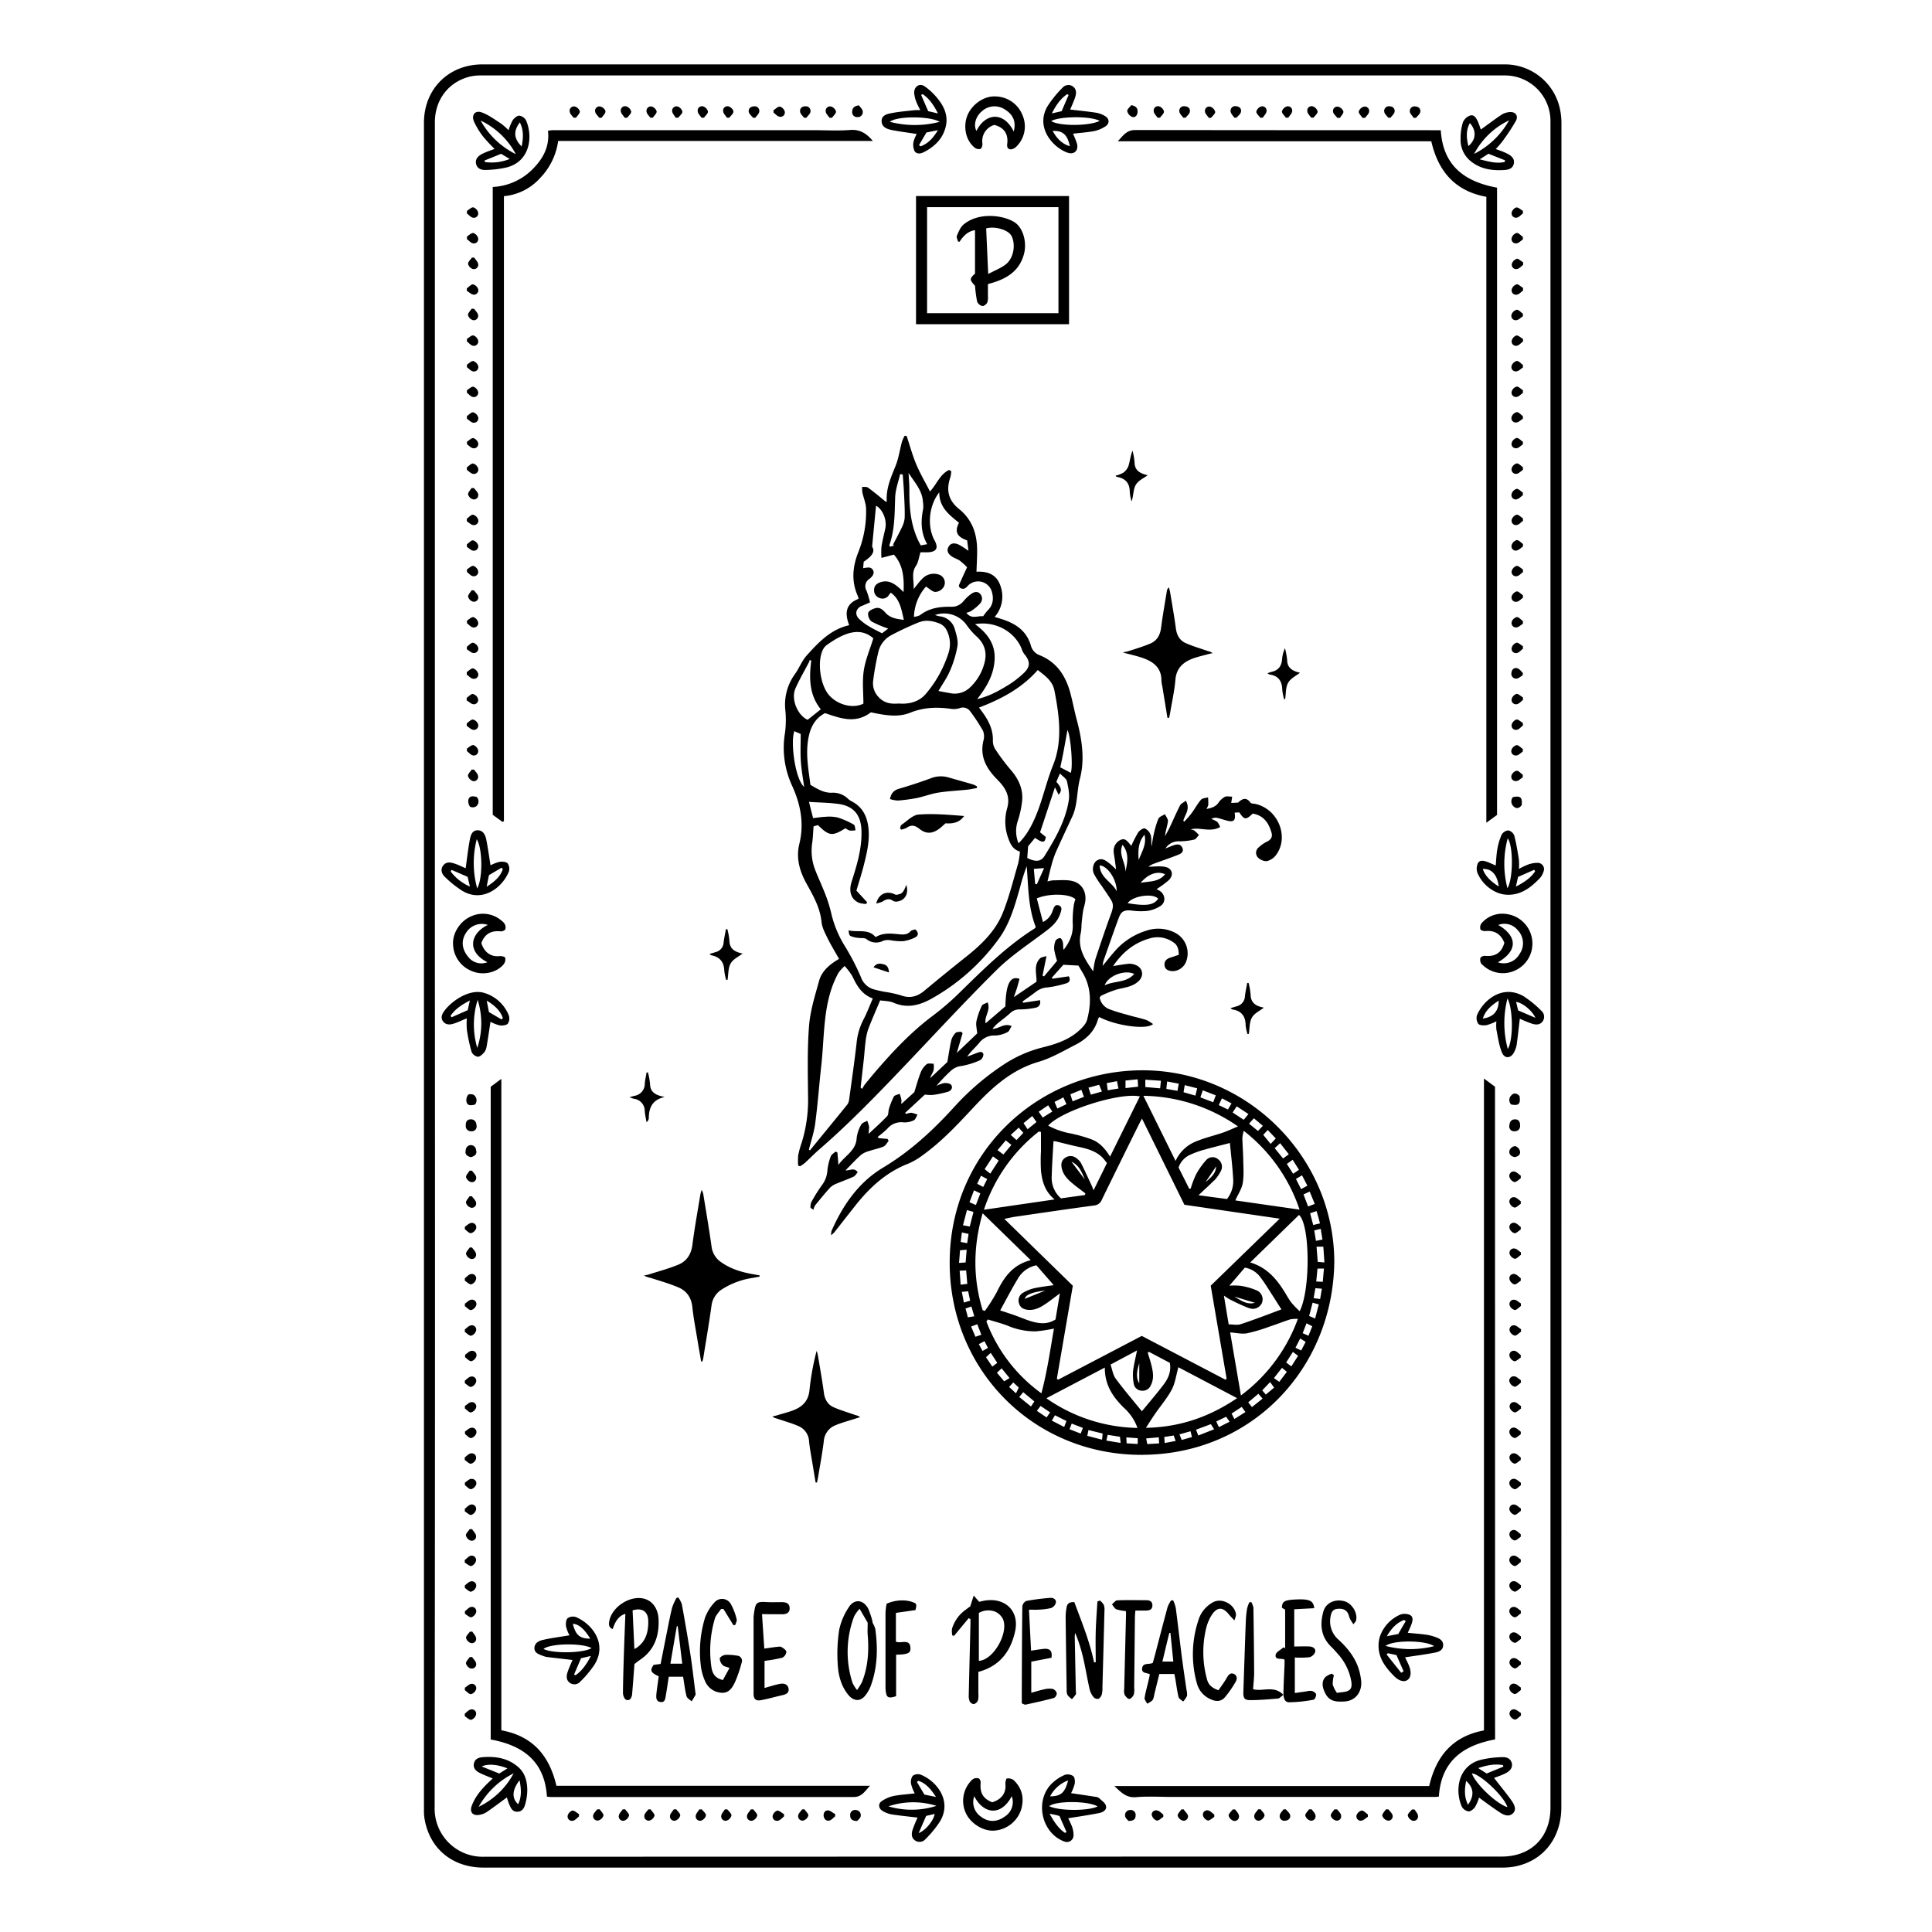 <svg xmlns="http://www.w3.org/2000/svg" viewBox="0 0 750 750"><path d="M606.15,48.25a27.58,27.58,0,0,0-.49-5.52A21.83,21.83,0,0,0,583.8,25H187.27c-13.12,0-22.69,9.55-22.69,22.67V374.83q0,163.77,0,327.55a20.91,20.91,0,0,0,.15,3.17c1.76,11.88,10.72,19.45,23,19.45q197.57,0,395.13,0a27.09,27.09,0,0,0,5.33-.45c11-2.22,17.92-11.11,17.92-23Q606.17,374.92,606.15,48.25Zm-4.26,653.42c0,11.54-7.47,19.05-19,19.05q-197.58,0-395.16.07a18.65,18.65,0,0,1-19-19q.22-163.4.09-326.78V47.48c0-8.91,5.49-15.94,14-17.84a18.58,18.58,0,0,1,3.94-.35H583.94a17.67,17.67,0,0,1,17.95,17.84c0,1.32,0,2.65,0,4ZM425.89,334c-1.4.84-2.12,3.25-1.23,5.21a35.65,35.65,0,0,0,3.1,4.8c1.23,1.86,2.55,3.67,3.69,5.6.9,1.52.59,3,0,4.72-2.21,5.94-4.22,12-6.22,18a35.85,35.85,0,0,0-.85,4.74c-3.44-4.85-6.22-9.29-4.77-15.13a23.35,23.35,0,0,0,.24-3.15c.17-1.69.33-3.39.6-5.07.22-1.36.74-2.69.88-4.06.4-3.82-1.57-6.93-5.32-7.71-2.33-.49-4.82-.21-7.24-.2a10.87,10.87,0,0,0-2.14.44c.55-2.28,1-4.34,1.56-6.36a37.71,37.71,0,0,1,1.68-5c2.07-4.65,4.26-9.25,6.4-13.87s1.69-9.92,3-14.84c1.86-7.26.79-14.73-1.09-22-1-3.64-1.68-7.34-2.65-11-1.82-6.79-5.3-12.18-12.22-14.88A5.44,5.44,0,0,1,400.3,251c-1.67-6.24-6.21-9.08-11.87-10.8l-2.31-.71a12,12,0,0,0,2.34-11.8c-1.51-4.9-5.32-5.95-9.39-5.75.1-3.15.31-6.09.24-9-.14-6.09-2.09-11.39-7-15.34-4.13-3.3-5.14-7.33-3.36-12.38a11.69,11.69,0,0,0,.32-2.32l-.83-.47c-3.62,1.69-4.9,5.77-7.43,8.34-1.82-3.56-3.82-6.94-5.32-10.52s-2.51-7.35-3.73-11l-.76-.1a14.74,14.74,0,0,0-1.07,2.37c-.84,3.11-1.27,6.37-2.47,9.33-1.8,4.45-3.74,8.78-3.42,13.73,0,.08-.16.17-.26.28-2.31-1.87-4.57-3.79-7-5.55-.54-.4-1.51-.24-2.28-.33a12.06,12.06,0,0,0,.07,2.17c.45,2.1,1.37,4.17,1.44,6.27a42,42,0,0,1-3,16.89c-2.26,5.72-2.79,11.42-.16,17.17a5.44,5.44,0,0,1,.24,1c-5.12,1.95-5.39,5.68-3.63,10.22-7.25,1.64-11.93,6.7-16.5,11.76-1.87,2.07-2.89,4.88-4.54,7.18a20.11,20.11,0,0,0-3.79,13.67,38.43,38.43,0,0,1-.09,9.15,35,35,0,0,0,2.67,20.38c3.34,7.27,4.86,14.73,2.89,22.75-1.3,5.29,0,10.33,2.62,15.11s5.45,9.52,6,15.22c.22,2.15,1.35,4.28,2.33,6.28,1.33,2.71,2.92,5.28,4.47,8.05-3.56,2.06-6.67,4.6-7.76,8.55-1.58,5.73-3.42,11.52-3.88,17.39-.72,9-.48,18.13-.4,27.2a56.16,56.16,0,0,1-2.53,18.4,32,32,0,0,0-1.3,4.79,24.52,24.52,0,0,0,0,3.93l.75.23a17.34,17.34,0,0,0,1.85-1.28c1.9-1.75,3.7-3.61,5.65-5.3,11.24-9.72,21.56-20.38,31.82-31.11,12.3-12.88,24.34-26,37-38.53,5.89-5.82,13-10.38,19.63-15.47,2.19-1.69,4.11-3.56,5-6.28.37-1.17,1.12-2.66-.51-3.28s-2,1.06-2.44,2.17a7.27,7.27,0,0,1-3.73,4.27c-.84-3.23-1.62-6.25-2.39-9.18,4.91-2.07,12.75-1.84,15,.34a11.57,11.57,0,0,0-.62,2.19,41.75,41.75,0,0,0-.44,7c.33,4.07-1.11,7.37-3.54,10.45-.23-1-.1-2-.28-2.91-.11-.62-.65-1.63-1-1.64a2.26,2.26,0,0,0-1.84,1,7.69,7.69,0,0,0-.52,3.45,29.81,29.81,0,0,0,1.12,4.36l-5.08,6.05-.57-.29c.47-2.34.95-4.69,1.55-7.62-1.3.42-2,.44-2.41.81-2.72,2.6-1.42,6-1.47,9.15l-8.81,6c.56-1.64,1-2.76,1.32-3.89s.6-2.16.88-3.21c-3.68-1.31-5.29,2.11-5.48,10.68l-7.67,6.57c-.62-2.71,2.09-5,.77-8.13-.89.49-2,.72-2.24,1.31a27.74,27.74,0,0,0-2.11,6.08c-.27,1.43.18,3,.32,4.66l-7.93,7.58c.83-2.84,1.54-5.25,2.25-7.65l-.56-.59c-.73.13-1.71,0-2.14.45a6.44,6.44,0,0,0-1.68,2.85c-.63,2.69-1,5.45-1.55,8.49l-6.63,6.23c.27-1.13,1-2,1.3-3.05a8,8,0,0,0,0-2.54c-.92,0-2.11-.27-2.69.19a8,8,0,0,0-2.29,3.14c-.95,2.39-1.61,4.88-2.5,7.7l-5,4.57c-.17-.65.09-1.11,0-1.51a19.41,19.41,0,0,0-.68-2.42c-.78.36-1.93.5-2.27,1.1a26,26,0,0,0-1.89,4.74c-.31.93-.12,2.22-.7,2.84-2.27,2.4-4.77,4.6-7.18,6.88a20.79,20.79,0,0,1,.2-2.52,11.12,11.12,0,0,0-.77-2.55c-.78.46-1.93.74-2.28,1.42a13.53,13.53,0,0,0-1.81,5.2c-.21,5-4.48,6.79-7.08,10.5-.17-2-.29-3.42-.41-4.85l-.75-.31c-.63.62-1.55,1.12-1.82,1.87a20.41,20.41,0,0,0-1.3,5.35,10.37,10.37,0,0,1-2.14,5.82,62.26,62.26,0,0,0-4.18,6.71,5.67,5.67,0,0,0-.24,2.06l1.14.78a5.79,5.79,0,0,1,.65-1.72c1.92-2.36,3.84-4.73,5.92-7a8.07,8.07,0,0,1,2.79-1.59c2.06-.89,4.19-1.61,6.22-2.56.66-.31,1.08-1.13,1.61-1.71-1.46-2-3-.55-4.73-.74,2.1-2.15,4-4.2,6-6a8.71,8.71,0,0,1,3.08-1.47c1.87-.64,3.85-1,5.65-1.76.83-.36,1.35-1.43,2-2.18l-.42-.78-3.35-.29-.51-.47a40.32,40.32,0,0,0,3.72-3.14,7,7,0,0,1,6.3-2.53,8.06,8.06,0,0,0,4-.79c.68-.3,1-1.43,1.46-2.19a11.12,11.12,0,0,0-2.38-.75,7.71,7.71,0,0,0-2.16.48c-.08-.15-.15-.3-.23-.46,2.56-2.36,5.11-4.73,7.64-7.08a16,16,0,0,0,3.11.14,39.16,39.16,0,0,0,5.9-1.25c1.14-.36,2-1.57,1.17-2.67-.42-.59-1.81-.75-2.71-.67a12.08,12.08,0,0,0-3,1.08,66.62,66.62,0,0,1,5.55-5.8,7.26,7.26,0,0,1,4.37-1.95,31.2,31.2,0,0,0,6.94-2.17,2.83,2.83,0,0,0,1.39-2.36c-.39-1.39-1.68-.82-2.68-.45l-3.64,1.38c1.4-2,3.22-3.56,4.7-5.36a7.33,7.33,0,0,1,6.34-2.84,11.31,11.31,0,0,0,4.68-1.35c.65-.3.95-1.38,1.55-2.32-3-1.31-4.83,1.11-7.45,1.07a24.13,24.13,0,0,1,1.79-1.92c1.72-1.44,3.58-2.74,5.21-4.28a5.11,5.11,0,0,1,3.76-1.33,31.59,31.59,0,0,0,6.05-.68c1-.22,2.07-1,1.66-2.91l-6.54,1c-.08-.17-.15-.33-.22-.5,1.79-1.3,3.61-2.55,5.35-3.9a7.85,7.85,0,0,1,4.35-1.56,41.18,41.18,0,0,0,7.14-1.55c1-.28,2-.94,1.12-2.76l-6.4.94c-.06-.14-.13-.28-.2-.42l4.47-5,5.85.32c.59,1,1.17,2,1.73,2.93,3.35,5.77,3.24,11.93,1.64,18.08-.42,1.63-1.92,3.14-3.26,4.34-4,3.55-8.92,5.14-13.95,6.4a48.8,48.8,0,0,0-15.2,6.69,100.21,100.21,0,0,0-19,16.24c-8.27,9.11-17.13,17.36-27.82,23.76-9.46,5.66-15.61,14.56-20,24.59a6.9,6.9,0,0,0-.15,1.66,14.73,14.73,0,0,0,1.3-1.22c2.71-3.43,5.39-6.88,8.11-10.31,5.58-7.06,12.06-13,20.63-16.31a26.63,26.63,0,0,0,5.62-3.32c7.41-5.34,13.58-12,19.78-18.65,7.13-7.61,14.62-14.45,25.06-17.51,5-1.47,9.69-4.24,14.39-6.65,4.19-2.15,7.49-5.25,8.74-10a2.51,2.51,0,0,1,.49-.74c6.18,3.32,18.33,5.08,20.84,2.72a13.77,13.77,0,0,0-2.61-1.58c-2-.66-4.1-1.09-6.14-1.67-2.61-.74-5.26-1.39-7.78-2.37a6,6,0,0,1-4.19-4.71c.3-.32.44-.61.65-.7a42.52,42.52,0,0,1,6.17-2.44c2.91-.71,5.93-1,8.24-3.13s1.78-5.3-1.31-6.42a5.89,5.89,0,0,0-2.52-.38c-1.93.19-3.85.55-6,.88,3.77-5.55,8.57-9.36,15-10.94a10.57,10.57,0,0,1,8.34,1.7c1.64,1,2.16,2.72,2.14,4.88-1,.33-2,.69-3,1-1.58.44-2.69,1.33-2.52,3.06s1.65,2.23,3.2,2.28a5.76,5.76,0,0,0,5.18-3.69,9,9,0,0,0-4.05-11.09,14.24,14.24,0,0,0-11.18-1A26.85,26.85,0,0,0,433.91,368c-2.08,2.18-3.91,4.6-5.86,6.93a11.16,11.16,0,0,1,.34-2c2-5.61,3.89-11.24,6-16.81.91-2.43,2.19-2.91,4.85-2.65a25.64,25.64,0,0,0,6.12.15,12.59,12.59,0,0,0,5.26-2c2.16-1.55,1.67-4.65-.65-5.93-.38-.21-.77-.4-1-.52a38.56,38.56,0,0,0,4.78-3.52c2-2,1.34-4.56-1.41-5.12-2-.41-4.2-.08-6.55-.08a13.58,13.58,0,0,1,1.72-1c3.23-1.2,6.48-2.3,9.68-3.55,1.17-.45,2.52-1.15,1.81-2.76s-2.06-1.46-3.43-1c-1,.35-1.94.76-3.15,1.24a6,6,0,0,1,5.47-2.78,26,26,0,0,0,5.69-.67c.72-.16,1.24-1.17,1.85-1.79a19.29,19.29,0,0,0-1.85-1.77,4.14,4.14,0,0,0-1.41-.4c3.7-1,7.49,1.3,11.49-.91a7.07,7.07,0,0,0-1.09-2,9.73,9.73,0,0,0-2.34-1.12,3,3,0,0,1,2.1-.47c1.23.25,2.42.68,3.63,1,3,.84,3.78.2,3.33-3l1.81-.1c1.95,2.93,2.56,3,5.2.47,4.25.69,6.24,3.66,7.31,7.45.43,1.52-.18,2.63-1.68,3.39a13.06,13.06,0,0,0-3.37,2.32,2.68,2.68,0,0,0-.32,3.79,4.79,4.79,0,0,0,3.52,1.51,6.42,6.42,0,0,0,3.62-2.41c5.17-7,.8-17.74-7.9-19.77-.71-.17-1.74-.11-2.06-.55-1.66-2.29-3.2-1.5-4.8,0l-2.65.13c.1-.7.18-1.26.36-2.44-1.1,0-2.11-.29-2.81.06a7,7,0,0,0-2.46,2.23c-1.12,1.64-2.71,2.1-4.72,2.5a5.88,5.88,0,0,0,.72-1.63,25.38,25.38,0,0,0-.1-2.89c-.93.28-2.18.29-2.73.92-1.37,1.57-2.36,3.47-3.61,5.17-.85,1.16-1.88,2.21-2.83,3.31l-.45-.31c.66-2.39,2.85-4.56,1-7.78-.88.69-1.87,1.09-2.24,1.81-1.51,2.93-2.8,6-4.21,8.94-.49,1-1.08,2-1.62,3,.17-2.07.89-3.87,1.12-5.74.11-.87-.74-1.86-1.16-2.8-.87.57-2.17,1-2.53,1.75a33.44,33.44,0,0,0-1.77,5.87c-.39,1.61-.6,3.27-.89,4.91-.23-1.5.06-3-.33-4.36a4.36,4.36,0,0,0-2.27-2.62c-.61-.24-2.06.75-2.6,1.56a46.31,46.31,0,0,0-2.67,5.2c-2-2.5-2.58-2.87-4-2.39a4.68,4.68,0,0,0-2.85,4.59c.05,1.12.32,2.23.47,3.34s.32,2.36.48,3.62c-1-.93-1.79-1.75-2.68-2.42C429.19,334,427.73,332.9,425.89,334ZM413,291c.49-2.56.93-5.14,1.38-7.6,1.25,2.18,2.23,14.05,1.3,16.61l-4.08-2.13C412.08,295.66,412.59,293.32,413,291Zm-10.14-30.91c2.57,2.07,5.7,4.07,6.46,7.95,1.9,9.7,3.24,19.7-.52,29-3.46,8.58-4.86,17.94-9.85,25.9a25.94,25.94,0,0,1-3.55,4.43A12.37,12.37,0,0,1,395,319a38.3,38.3,0,0,0,1.81-8.28c.37-4.58-1.48-8.47-4.5-11.92a81.51,81.51,0,0,1-5.81-7.75,6,6,0,0,1-1.07-3.36c.21-5.13-2.31-9.08-5.39-13C388.68,271.36,396.56,267.27,402.89,260.07Zm-6.14-7.86a6.73,6.73,0,0,0,1.07,1.88c2.2,2.67,2.18,4.81-.38,7.19a36.87,36.87,0,0,1-5.45,4.29c-3.8,2.35-7.67,4.63-12.63,5.8,3.83-4.84,6.47-9.55,6.78-15.31.33-6-2.75-10.24-7.61-13.77C386.41,240.88,394.13,245.27,396.75,252.21Zm-26-7.77a6.85,6.85,0,0,0-6.08-5.23,10.81,10.81,0,0,1-1.66-.48,10.74,10.74,0,0,1,12.09,3.64,28.88,28.88,0,0,0,3.7,4.37c3.67,3.15,4.62,6.9,3.17,11.4a19.75,19.75,0,0,1-5.78,9.07,8.57,8.57,0,0,1-7.42,1.83c-1.42-.23-2.83-.52-4.43-.81,1.63-2.81,3.36-5.2,4.47-7.85a42.16,42.16,0,0,0,2.9-9.58C372,248.78,371.32,246.5,370.71,244.44Zm-7.93-34.68c-2.92-5.33-2.27-13.47,1.83-18.65,0,5.95,4,8.83,7.65,11.8-1.53,3.06-1.32,5.3,3.18,6.85.15,1.2.31,2.51.51,4.06a32.4,32.4,0,0,0-3.75-2.41c-1.44-.65-3.08-.84-4,.86s.06,2.93,1.44,3.83c.94.6,2.07.92,3,1.57a29.89,29.89,0,0,1,2.77,2.51c-1.22,2.66-2.22,4.8-3.16,7-.09.23.17.61.25.89,1.32.9,2.23.45,3.13-.61a5.55,5.55,0,0,1,9.22,1.69c1,2.92.81,5.59-1.51,7.88a20.24,20.24,0,0,0-1.69,2.18c-2.09-.27-4.57,1.3-6.52-1.35a7.44,7.44,0,0,0,1.8-.65,17.6,17.6,0,0,0,3.57-3,2.74,2.74,0,0,0-.14-3.82c-1.15-1.08-2.45-.5-3.47.22a17,17,0,0,0-2.85,2.71,5.76,5.76,0,0,1-4.66,2.2c-4.36-.06-8.6.4-12.22,3.26a7.16,7.16,0,0,1-2.38.66,18.64,18.64,0,0,1,4.68-11.76c1.24.79,2.27,1.86,3.45,2.08a3.93,3.93,0,0,0,2.9-1.26,3.3,3.3,0,0,0-1.55-5.53,6.11,6.11,0,0,0-6.35,1.8c-1.06,1-1.93,2.29-3.25,3.88.2-3.33-1-6.17.9-9,.93-1.35,1.11-3.21,1.76-5.27.84,0,1.87,0,2.89,0C363.56,214.24,364.41,212.74,362.78,209.76Zm-4.51-15a10.7,10.7,0,0,1,.09,2.76c-.92,4.65-1,9.19,1.57,13.71l-2.5.47c-3.92-6.94-4.48-14.32-4.43-21.82,0-2.1-.2-4.2-.3-6.29C355,187.18,358,190.33,358.27,194.74Zm-1.41,46.77c2.62-1.07,5.39-.46,7.94.53a5.35,5.35,0,0,1,2.53,2.29,11.53,11.53,0,0,1,.9,9,45.7,45.7,0,0,1-8.62,15.73c-2.65,3.32-6.67,4.36-10.73,4-3.17.29-5.8-.22-7.93-2.61a7.67,7.67,0,0,1-2-6.23A101.89,101.89,0,0,1,341,253a9.83,9.83,0,0,1,5-6.43A117.07,117.07,0,0,1,356.86,241.51Zm-11.6-30c2.14-6,2-12.31,2.24-18.59.12-3,1.26-6,1.94-8.93l1,.17c.18,2.62.4,5.23.52,7.85.14,3,.31,5.95.23,8.91a9.89,9.89,0,0,1-1.05,3.66c-1.07,2.3-2.31,4.53-3.48,6.8l.44.36-1.64.46C345.36,211.83,345.21,211.61,345.26,211.47Zm-10.81,23.75c.94-.46,1.92-.85,3.29-1.46a35.6,35.6,0,0,0-1.34-4.48,3.4,3.4,0,0,1,1.15-4.68,5,5,0,0,0,1.21-1.3,1.94,1.94,0,0,0-1.7-3.07,15.15,15.15,0,0,0-2,.27c.08-.95.16-1.78.22-2.51,4.31-2.89,4.08-4.45,3.26-5.91.56-5.85,1.05-10.89,1.53-15.85,2.6,1.43,4.32,5.58,3.58,8.92-.51,2.32-1.1,4.64-1.48,7a30.1,30.1,0,0,0,0,4.35L347,215.3c3.65,4.09,4,9.1,3.76,14.54-.67-.64-1.18-1.17-1.74-1.65-2.08-1.8-4.31-3.15-7.22-2.17-1.42.48-2.47,1.32-2.48,3a3.13,3.13,0,0,0,2.24,3.17,2.9,2.9,0,0,0,3.6-1.34c.15-.22.33-.4.64-.77,3.58,2.53,4.1,6.42,5.07,10.55-2.81-.34-5.32-.73-7.11-2.74-1.1-1.24-2.26-2.24-3.88-1.81-1.09.28-2.66,1.05-2.86,1.88a3.81,3.81,0,0,0,1.32,3.31,42.18,42.18,0,0,0,6.47,2.74l-2.41,1.83c-1.77-.93-3.39-1.66-4.89-2.6a20.43,20.43,0,0,1-4.16-3.13C331.73,238.34,332.29,236.29,334.45,235.22ZM320.9,250.44c6.79-4.89,13-7.2,18.12-2.64-1.34,4.38-3.09,8.39-3.71,12.57s-.14,8.54-.14,12.77c-4.25,2.23-10.86.27-13.93-4.05C317.64,264,317.1,253.18,320.9,250.44Zm-12.53,33.41,2.46,1.07c0,3.71-.17,7.14.05,10.54s.82,6.58,1.28,10C308.68,302.52,306.77,288,308.37,283.85Zm.38-16.5c1.56-3.57,3.56-6.94,5.35-10.4a4.27,4.27,0,0,0,.25-.79l.57.33c-.84,6.72-.82,13.26,3.72,18.86l-5.12,4.08C309.63,277.68,307,271.48,308.75,267.35Zm13.84,86.76a57.21,57.21,0,0,0-2.87-8.61c-1-2.54-2.19-5-3.15-7.51a20.5,20.5,0,0,1-1.31-10.52c.33-2.15.38-4.34.57-6.69l1.7-.47c4.37,4.28,5.55,4.41,10.69,1.2a5.47,5.47,0,0,0,1.6.9,9.49,9.49,0,0,0,2.31-.1c-.21-.76-.2-1.93-.68-2.19a32.34,32.34,0,0,0-6.26-2.77,15.21,15.21,0,0,0-4.73-.27c-1.57.05-3.13.32-4.82.52-.49-2-1-3.84-1.58-6.3,4,.26,7.74.28,11.43.79,5.91.81,8.73,4.3,8.93,10.33.23,7-1.8,13.47-3.86,20-1.18,3.74-.11,6.87,3.07,8.11a10.94,10.94,0,0,0,2.65.38l.31-.69-4.13-4.48c1.08-3.69,2.17-7,3-10.4,1.2-4.76,2.28-9.56,1.59-14.53-.59-4.23-2.42-7.66-6.37-9.7a6.76,6.76,0,0,1-1.46-1,8.31,8.31,0,0,0-6.13-2.38c-3.26.17-5.82-1.5-8.49-3.06-.72-5.8-1.85-11.59-.88-17.52.71-4.4,2.37-8.12,6.56-10.31,5.92,2,11.85,4.26,17.78-.31,5,1,10.28,2.16,15.3.14,5.28-2.13,10.52-2.27,16-1.47a7.6,7.6,0,0,0,3.14-.28,3.43,3.43,0,0,1,4.09,1.16,71.39,71.39,0,0,1,5,7.59,6,6,0,0,1,.17,3.86c-1.42,5.9.95,10.45,4.84,14.53.27.29.55.58.83.86,3,3.08,4.9,6.32,3.5,11a18.88,18.88,0,0,0,.64,11.93c.77,2.12,1.84,4,4.37,4.72a32.57,32.57,0,0,1-.66,4.52c-1.88,6.41-3.48,12.95-5.94,19.14-2.85,7.17-8.34,12.46-14.33,17.21q-8.16,6.48-16.16,13.15c-2.8,2.34-5.68,3.09-9.19,1.78a44,44,0,0,0-6-1.31,43,43,0,0,1-4.81-1.1,7.51,7.51,0,0,1-4.67-4.71,91.17,91.17,0,0,0-6.09-11.78A42.17,42.17,0,0,1,322.59,354.11Zm7.05,72.68a4.27,4.27,0,0,1-.72,2c-4.81,5.95-9.67,11.86-14.51,17.78l-.4-.28c.84-3.37,2-6.7,2.45-10.13,1-7.53,1.54-15.12,2.38-22.67,1.1-10,.74-20.15,4-29.83a39.58,39.58,0,0,1,2.64-6A16.16,16.16,0,0,1,327.9,375a26.18,26.18,0,0,1,3,4c1.71,3.6,3.58,7,7.92,8.61-1.28,2.92-2.31,5.71-3.69,8.31a24.84,24.84,0,0,0-2.61,9.08C331.68,412.25,330.64,419.52,329.64,426.79Zm71.94-66.32c-11.23,7.1-20.49,16.49-29.92,25.7a107,107,0,0,1-10.29,8.7c-7.68,5.86-14.28,12.8-20.58,20.05-1.74,2-3.42,4.05-5.09,6.1a12.83,12.83,0,0,0-1,1.68l-.61-.51c.42-3.72.86-7.43,1.26-11.15.23-2.1.34-4.22.62-6.32a24.05,24.05,0,0,1,1-5c1.39-3.7,3-7.31,4.7-11.37,1.46.23,3.54.18,5.28.93,5.66,2.44,10.74.73,15.5-2.07A81,81,0,0,0,388.05,364c4.11-5.84,6-12.77,7.95-19.59a72.52,72.52,0,0,1,2.57-8.12c.66,8,.52,16,3.52,23.61A2.87,2.87,0,0,1,401.58,360.47Zm.93-17.2-.66-.13c-.17-1.9-.34-3.79-.52-5.85l4-.3C404.3,339.27,403.4,341.27,402.51,343.27Zm-3.73-10.21c.11-1.49.22-3.05.33-4.53.95-1.14,1.82-2.21,2.7-3.27,2.93,2.06,3.92,1.95,4.15-.38l-2.21-1.78c2-6,3.83-11.57,5.78-17.47.54,1.08,1,2,1.42,2.88,1.37-1.58,1.18-2.68-.88-5l1.4-3.25c1.14,1.2,2.48,2,2.71,3,.54,2.47,1.11,5.15.7,7.59-1.31,7.91-5.26,14.78-9.43,21.49C404.08,334.54,401.91,334.67,398.78,333.06Zm41.53,45c-3.15,3.63-7.76,2.61-11.48,4.45C430.16,378.81,436.52,376.31,440.31,378.08Zm12-38.7c-2.49,3.11-6,2.69-9.53,3.36C445.75,339.23,449.24,338,452.27,339.38Zm-8-15.25c.88,3.64-1.09,6.59-2.28,9.74C441.79,330.41,441.79,327,444.22,324.13Zm5.35,24.71c-1.77,2.59-4.59,3-11.9,1.8C439.59,347.82,447.42,346.59,449.57,348.84Zm-13.84-20.79c2.59,3.26,1.84,6.82,1.07,10.37C437,334.9,434.11,331.72,435.73,328.05Zm-2.23,18.14c-1.66-3.69-6.56-5.33-6.7-10.22C430.08,336.15,433.64,341.63,433.5,346.19Zm10.24,218.58c42-.32,73.53-33.31,74.14-74.73,0-40.68-33.55-74.32-74-74.53s-75.33,31.48-75.3,74.68C368.64,532,401.48,565.1,443.74,564.77ZM394.4,540.88l-2.66-2.46,1.62-1.76,2.13,2Zm9.72-86.26c.46,4,1.46,7.83,5.27,11l-27.43,4a64,64,0,0,1,21.31-30.36l.83.16c0,2.51,0,5,0,7.54A66.09,66.09,0,0,0,404.12,454.62Zm15.54-3.1a5.75,5.75,0,0,0-1.59-1.75,3.63,3.63,0,0,0-4.6-.3c-1.47,1-1.64,2.5-1.29,4.07.62,2.75,2.56,4.57,4.63,6.25,1.48,1.2,3,2.31,4.52,3.46-.05.22-.11.44-.16.66l-9.31,1.29a10.52,10.52,0,0,1-3.58-8.62c.1-4.48.44-9,.68-13.56a5.49,5.49,0,0,1,.91.07c3,.72,6,1.51,9.05,2.16,3.27.7,6.44,1.59,8.94,4a23.44,23.44,0,0,1,1.85,2.26c-1.67,3.41-3.3,6.71-5.19,10.56-.35-.88-.5-1.35-.71-1.79C422.44,457.32,421.1,454.39,419.66,451.52Zm1.44,6.31q-2.58-3.43-5.17-6.86C418.9,452.33,420,455.08,421.1,457.83Zm-19.61,42.26a15.58,15.58,0,0,0-4.21,1.68,3.43,3.43,0,0,0-1.73,4.07c.43,1.81,1.87,2.49,3.55,2.64,2.75.25,5-1.07,7.14-2.54,1.61-1.11,3.15-2.32,5.2-3.84l-1.69,10.11c-3.08,2-6.26,1.65-9.42.72-2.15-.64-4.22-1.56-6.33-2.31-1.92-.68-3.86-1.29-5.73-1.91,2.28-4.13,4.38-8.23,6.77-12.16a10.59,10.59,0,0,1,7.29-5.36l6.71,7.7C406.9,499.22,404.16,499.52,401.49,500.09Zm4.26.91-7.88,3.19C398.08,502.69,400.49,501.62,405.75,501Zm-18.82.64a69.47,69.47,0,0,1-4.61,7.27l-.86-.32c-3.78-12.33-3.71-24.67,0-37.6l18.67,18.2C393.06,491,389.69,495.91,386.93,501.64Zm-3.45,10.58c2.56.79,5.17,1.44,7.66,2.4a27.13,27.13,0,0,0,11,2.21,65.6,65.6,0,0,0,7-1.07c-1.44,8.32-2.64,16.75-4.87,25.12A60.81,60.81,0,0,1,382.92,513Zm45.41,18.66c-.06,6.71,3.1,11.39,7.41,15.62a19.06,19.06,0,0,1,5.26,7.82,63.55,63.55,0,0,1-35.37-11.52ZM400.23,546l-4.56-3.68,1.54-1.88,4.32,3.6Zm6.06,4.25-3.79-2.56,1.45-1.91,3.7,2.5Zm6.82,3.7-4.8-2.48,1.22-2.06,4.47,2.22Zm6.4,2.56-4.32-1.69c.31-.81.54-1.38.85-2.19l4.33,1.68C420.06,555.13,419.82,555.75,419.51,556.55Zm8.29,2.37-5.71-1.49c.16-.82.27-1.37.45-2.25l5.49,1.35C428,557.35,427.89,558,427.8,558.92Zm1.68.35L430,557l4.77.75c.07.67.14,1.29.25,2.39Zm12.18,1.32-4.31-.25c0-.73-.07-1.34-.12-2.31l4.43.32Zm1.6-12.71c-3.43-4.23-7-8.37-10.21-12.74-1-1.4-1.26-3.4-1.94-5.38l10.28-5.48c-.55,2.8-1.21,5.33-1.52,7.91a18.55,18.55,0,0,0,.26,5.09,3.24,3.24,0,0,0,3.11,2.63,3.4,3.4,0,0,0,3.51-2.12c1.35-2.59.86-5.28.19-7.94-.4-1.58-.92-3.13-1.39-4.69l.43-.36,8.14,4.29c.63,3.41-.63,6.11-2.45,8.5C449,541.06,446.17,544.35,443.26,547.88Zm-1-18.52V537C440.79,534.56,441.45,532,442.22,529.36Zm6.27,19.35c2.14-3.09,4.64-6,6.37-9.28,1.32-2.54,1.69-5.58,2.54-8.63l22.8,12c-10.75,7.26-22.07,11.25-35.39,11.52C446.22,552.15,447.32,550.41,448.49,548.71Zm36.27-40.92a3.85,3.85,0,0,0,5.06-1.91,3.76,3.76,0,0,0-2.11-4.95,25,25,0,0,0-6.22-1.74,23.82,23.82,0,0,0-4.29-.05l6-7a9.3,9.3,0,0,1,6,3.67c1.49,1.94,2.76,4,4.1,6.09s2.68,4.2,4.1,6.44c-5.3,2-10.51,4-15.8,5.75-1.34.45-3,.07-4.67.07-.62-3.72-1.18-7.14-1.85-11.17a22.92,22.92,0,0,0,2.25,1.45A78.44,78.44,0,0,0,484.76,507.79Zm-5.45-4.37,7.8,2.36C484.07,506.61,481.74,504.85,479.31,503.42ZM482.62,450c-.05-2.77-.28-5.54-.34-8.31a14.41,14.41,0,0,1,.55-2.7,64.81,64.81,0,0,1,21.66,30.59L479.55,466c1-2.31,2.49-4.42,2.88-6.71C482.94,456.23,482.66,453.08,482.62,450Zm21.91,59a36.51,36.51,0,0,1-3.26-3.37c-1.15-1.53-2-3.24-3.08-4.86-3.05-4.77-6.71-8.84-12.86-10.69l18.94-18.44C508.6,475.35,508.76,500.87,504.53,509Zm-.7,3a64.46,64.46,0,0,1-22.1,29.71c-1.45-8.5-2.82-16.46-4.18-24.47,2.34.16,4.5.7,6.5.35a65.54,65.54,0,0,0,8.86-2.63c2.69-.88,5.33-1.93,8-2.8A13.38,13.38,0,0,1,503.83,512Zm-58.47,48.59c-.13-.68-.24-1.27-.41-2.2l4.88-.43c.06,1,.09,1.58.14,2.37Zm6.76-.42c-.06-1-.1-1.54-.15-2.34l3.65-.57c.26.72.46,1.29.77,2.12Zm6.61-1.18-.85-2.18,4.28-1.2.55,2.25Zm6.44-1.73c-.33-.84-.56-1.45-.88-2.26l5.76-2.15c.39.63.73,1.15,1.26,2Zm8-3.24c-.41-.88-.65-1.41-1-2.22l3.83-1.83c.46.67.81,1.19,1.33,1.93Zm6-3.16-1.07-2.12,3.94-2.58,1.43,2Zm6.83-4.64-1.45-1.83c1.36-1.14,2.6-2.18,3.94-3.32l1.65,1.87Zm5.39-4.85L490,539.72l3.06-3.2,1.56,2.15Zm5.23-4.94L494.54,535c1-1.34,2-2.57,3.14-4l1.87,1.54Zm4.67-6-2-1.53,2.62-4.09,2,1.52Zm3.83-6.17-2.22-1.06c.64-1.27,1.2-2.35,1.84-3.61l2.11,1.34Zm2.83-5.72-2.25-1,1.48-3.84,2.24,1.15Zm2.62-6.68-2.37-1c.45-1.69.87-3.3,1.35-5.16l2.41.67C511.48,508.14,511.06,509.81,510.55,511.8Zm1.9-7.57-2.52-.36c.23-1.32.44-2.5.68-3.86l2.52.21Zm1.06-6.69-2.57-.13c.17-1.74.33-3.32.49-5h2.51C513.8,494.05,513.67,495.63,513.51,497.54Zm.61-7.52-2.6-.23c-.15-2-.3-3.82-.46-5.89h2.64C513.84,485.88,514,487.8,514.12,490Zm-.76-8.89-2.53.51c-.23-1.42-.44-2.66-.66-4.06l2.52-.6C512.92,478.42,513.13,479.7,513.36,481.13Zm-1-6.26-2.6.61-1.2-4.55,2.51-.86C511.55,471.73,512,473.2,512.39,474.87Zm-2-7.57-2.58,1c-.6-1.59-1.17-3.07-1.78-4.69l2.4-1.11Zm-2.86-7.08-2.44,1.33-2-3.95,2.36-1.4Zm-3.27-6.17L502,455.66c-.85-1.32-1.61-2.5-2.45-3.82l2.26-1.61C502.65,451.56,503.39,452.74,504.22,454.05Zm-7.31-10.32,3.38,4.29-2.23,1.64-3.26-4Zm-4.8-5.12,3.12,3.28-2,2.11-2.87-3.51Zm-5.33-4.51,3.43,2.88-1.89,2-3.47-2.82C485.55,435.45,486.08,434.88,486.78,434.1Zm-6.72-4.68,4.55,3-1.84,2.22-4.3-2.83Zm-5.69-3.08,3.68,1.94c-.5.84-.88,1.5-1.4,2.37L473.12,429C473.58,428,473.92,427.31,474.37,426.34Zm-7.44-3.13,5,1.94-1,2.68L466,426C466.32,425,466.58,424.24,466.93,423.21Zm-7-2,4.77,1.21c-.24,1-.43,1.81-.67,2.84L459.46,424C459.61,423.05,459.74,422.3,459.92,421.2Zm-6.83-1.44,4.46.85c-.18,1-.31,1.74-.5,2.78l-4.31-.74C452.87,421.56,453,420.81,453.09,419.76Zm-8.52-.69,6.06.41c-.11,1.09-.2,1.86-.31,2.94l-5.75-.5Zm35.94,18.15c-2.24.93-4,1.77-5.8,2.39-3.44,1.17-7,2-10.34,3.38a14.5,14.5,0,0,0-8.05,7.62l-12.5-25.29A65.68,65.68,0,0,1,480.51,437.22Zm-9.2,21a15.7,15.7,0,0,0,2.5-3.55,3.52,3.52,0,0,0-.92-4.66,3.28,3.28,0,0,0-4.55.12,27.67,27.67,0,0,0-4.15,5.87,36.83,36.83,0,0,0-2,5.33l-.56.1c-1.39-2.77-2.78-5.55-4.15-8.27a8.27,8.27,0,0,1,4.51-4.95,34.92,34.92,0,0,1,5.58-2c3.29-.93,6.62-1.73,9.84-2.57.43,4.57,1,9.2,1.26,13.85a11.16,11.16,0,0,1-2.4,7.9l-11.05-1.47C467.51,461.83,469.5,460.11,471.31,458.23Zm-3.57.91,4.32-6.41C472,455.75,469.7,457.38,467.74,459.14Zm-8,8.49,37,5.4L470,499.1c2.07,12.13,4.12,24.11,6.17,36.09l-.45.41-32.48-17-32.49,17-.48-.37c2.06-12,4.11-23.94,6.2-36.11l-26.59-25.95c1.66-.33,2.91-.65,4.17-.83,10.21-1.48,20.43-3,30.66-4.37a3.47,3.47,0,0,0,3-2.2q7.2-14.75,14.48-29.42c.28-.57.6-1.12,1.13-2.11ZM430.92,449c-1.92-3.13-4.12-5.58-7.31-6.74a59,59,0,0,0-7.58-2.18,30.11,30.11,0,0,1-9.12-3.1c5-5.74,27.54-13,35.58-11.36Zm6-29.54,4.71-.48c.07,1.06.12,1.86.19,2.87l-4.9.54Zm-3.3.25c.19,1,.34,1.76.56,2.85l-4.15.69c-.14-1-.25-1.8-.38-2.8Zm-6.94,1.4c.37.91.67,1.62,1.08,2.62l-4.3,1.21c-.32-1-.57-1.69-.92-2.71Zm-6.89,1.95c.34.93.61,1.7,1,2.73l-4.42,1.74c-.33-1.06-.55-1.79-.84-2.75Zm-7,2.94,1.22,2.63-3.55,1.71c-.38-.89-.69-1.63-1.08-2.58Zm-5.9,3.08,1.61,2.42c-1.28.8-2.42,1.53-3.71,2.35l-1.58-2.28Zm-6.17,4.16,1.65,2.33-3.47,2.8L397.34,436Zm-5.27,4.52,1.81,2c-1,1.1-1.79,1.9-2.66,2.81l-2.22-2Zm-5,4.92,2.17,1.78-3.1,3.71-2.28-1.68Zm-5,6.22,2.24,1.64-3.27,5.07-2.18-1.75C383.3,452.24,384.31,450.67,385.47,448.89Zm-4.64,7.5,2.42,1.32c-.54,1.06-1,2-1.56,3.06l-2.33-1.24C379.85,458.47,380.29,457.54,380.83,456.39Zm-2.7,5.67,2.45,1.19c-.59,1.54-1.12,2.95-1.72,4.53l-2.48-1.08Zm-2.76,7.67,2.56.71c-.49,1.93-.95,3.74-1.45,5.68l-2.63-.48C374.38,473.56,374.85,471.74,375.37,469.73Zm-2,8.68L376,479c-.2,1.32-.35,2.34-.54,3.61l-2.52-.48C373.11,480.84,373.23,479.76,373.4,478.41Zm-.73,6.94,2.64-.22c-.14,1.7-.26,3.22-.4,4.94l-2.57.19C372.46,488.44,372.56,487,372.67,485.35Zm-.14,7.93,2.58-.12c.15,1.78.28,3.38.44,5.24l-2.6.3C372.8,496.77,372.68,495.16,372.53,493.28Zm.84,8.21,2.52-.22c.25,1.2.49,2.32.77,3.63l-2.45.75C373.91,504.15,373.67,503,373.37,501.49Zm1.45,6.47,2.32-.79c.39,1.29.72,2.43,1.13,3.8l-2.51.4C375.39,510,375.14,509.11,374.82,508Zm2.21,7,2.4-.91,1.57,4.1-2.28.77Zm3,6.82,2.2-1.15,1.35,2.63-2.11,1.16Zm2.78,5.08,1.85-1.69,2.53,3.88-1.93,1.46ZM387,532.9l1.84-1.71,3.05,3.77-2.06,1.27ZM194.62,671.7V418.81l-4.13,3.07V675.27c12.51,2.29,20.94,8.42,21.83,22.16a11,11,0,0,0,1.47.16q58.83,0,117.66,0c3.21,0,4.42-2.46,6.29-4.35H216C213.31,681.65,206.89,673.93,194.62,671.7ZM580.36,421.86l-4.29-3.17V671.75c-12.21,2.28-18.56,10-21.26,21.59H432.6c2.63,2.47,4.64,4.65,8.4,4.32,4.6-.4,9.27-.1,13.9-.09h102c.57,0,1.15-.08,1.66-.12.89-13.78,9.34-19.89,21.83-22.21ZM577,76.4v243l4.15-3.05V72.85c-12.58-2.31-21-8.5-21.84-22.3h-4q-57.35,0-114.68-.07c-3.41,0-4.77,2.37-6.72,4.36H555.62C558.3,66.45,564.74,74.16,577,76.4ZM191.28,72.58V316.3l3.8,2.77.54-.31V76.15a21.39,21.39,0,0,0,14.06-7.05,25.78,25.78,0,0,0,7-14.38H338.84c-2.46-2.92-5-4.57-8.86-4.26-4.6.36-9.26.08-13.9.08l-101.56,0a16.56,16.56,0,0,0-1.8.22c.73,6.22-2,11-6.15,15.1A23.37,23.37,0,0,1,191.28,72.58ZM415,76.1H355.6v49.76H415Zm-4.11,45.48h-51V80.41h51Zm-116,374-.06-.5-1.89-.33c-4.61-.76-9.05-2-12.94-4.73a8.6,8.6,0,0,1-3.79-6.21c-.95-6.82-2.12-13.6-3.22-20.4a9.51,9.51,0,0,0-.59-1.53,16.17,16.17,0,0,0-.5,1.68c-1.06,6.54-2.26,13.05-3.1,19.62-.47,3.66-2.15,6.38-5.4,7.73-3.75,1.57-7.73,2.61-11.61,3.86a17.57,17.57,0,0,1-1.81.37,8.35,8.35,0,0,0,2.64.95c3.63,1.18,7.33,2.21,10.83,3.72,3.24,1.4,5,4.09,5.34,7.77.43,4.14,1.25,8.25,1.92,12.36.46,2.86,1,5.71,1.46,8.57l.46.05a10.09,10.09,0,0,0,.37-1.3c1.09-6.79,2.25-13.58,3.21-20.4a8.47,8.47,0,0,1,3.65-6.08,30.33,30.33,0,0,1,12.33-4.7ZM420.54,643.83c.91,4,1.55,8,2.46,12a7.88,7.88,0,0,0,1.6,3.09,2.05,2.05,0,0,0,1.91.53,3,3,0,0,0,1.24-1.79,10.43,10.43,0,0,0,.21-2.57q.41-14.88.79-29.76a5.74,5.74,0,0,0-.27-2.35,6.85,6.85,0,0,0-1.47-1.65l-1,.35c-.22,3.92-.54,7.84-.65,11.76s0,7.88,0,11.83l-.64.07c-1.7-8.16-4.85-15.8-7.66-23.39-1.93-.12-2.75.58-3,2a21.17,21.17,0,0,0-.38,3.54c.1,9.47.25,18.94.4,28.4a4.52,4.52,0,0,0,.33,2.13,7.53,7.53,0,0,0,1.73,1.58,13.8,13.8,0,0,0,1.49-1.86c.2-.34,0-.9,0-1.36q-.21-10.53-.42-21.06a8.5,8.5,0,0,1,.18-1.41A61,61,0,0,1,420.54,643.83ZM314.08,559.56c.31,3,.91,6,1.39,9,.37,2.32.77,4.63,1.15,6.94l.53,0c.13-.63.29-1.26.4-1.9.77-4.7,1.66-9.39,2.25-14.12a7.13,7.13,0,0,1,4.38-6.14c2.72-1.15,5.62-1.89,8.43-2.8l1.31-.42a5.62,5.62,0,0,0-1.93-.82c-2.8-1-5.66-1.81-8.35-3-2.3-1-3.46-3-3.81-5.65-.67-5-1.57-9.94-2.4-14.9a7.72,7.72,0,0,0-.43-1.31,101.51,101.51,0,0,0-2.75,15.09c-.37,4.22-2.64,6.51-6.19,7.9-2.08.82-4.28,1.32-6.44,2-.59.18-1.19.3-1.78.45a3.82,3.82,0,0,0,1.69.78c2.87,1,5.81,1.79,8.56,3A6.78,6.78,0,0,1,314.08,559.56ZM456.48,244c-.64-4.79-1.49-9.54-2.28-14.31a14.43,14.43,0,0,0-.46-1.68,2.27,2.27,0,0,0-.76,1.38c-.77,4.77-1.63,9.53-2.25,14.32-.36,2.82-1.58,5-4.13,6.09-2.71,1.17-5.58,2-8.38,2.93-.62.21-1.28.31-2.36.56,2.94.8,5.41,1.31,7.76,2.14,4.13,1.45,7.3,3.81,7.24,8.8a12.47,12.47,0,0,0,.34,2.15l2,12.29h.64c.15-.69.31-1.37.43-2.06.68-4.18,1.65-8.34,2-12.55.34-4.63,2.95-7,6.9-8.46,1.86-.67,3.8-1.1,5.71-1.62.61-.17,1.23-.29,1.85-.43a4.73,4.73,0,0,0-1.86-.82c-2.86-1-5.79-1.84-8.54-3.06C458,248.66,456.83,246.64,456.48,244ZM376.73,628.56c0,.65,0,1.29,0,1.94-.22,9.14-.46,18.28-.66,27.42a5.85,5.85,0,0,0,.35,2.51,2.12,2.12,0,0,0,1.59,1.11,2.46,2.46,0,0,0,1.61-1.38,8.63,8.63,0,0,0,.18-2.75c0-2.82,0-5.65,0-8.39,8.42-2.24,12.61-8.12,14.28-15.81s-3.69-13-11.46-11.91c-.9.13-1.79.35-2.53.5L378,619.39c-.57,1.77-.95,3-1.35,4.19-.56.41-1.15.84-1.72,1.28a14,14,0,0,0-5.37,7.44,8.12,8.12,0,0,0,.13,2.58l.69.14,5.66-6.85Zm3.26-2.42a7.31,7.31,0,0,1,6.27-.52,6.15,6.15,0,0,1,3.13,3c2.21,5.46-3.88,15.9-9.4,16.11ZM256.27,660.7c2,.37,2-1.46,2.25-2.8.4-2.31.73-4.64,1.09-7h5.57c.44,2.64.71,5.14,1.33,7.56.21.79,1.29,1.36,2,2,.5-.83,1-1.64,1.48-2.5.13-.25,0-.65-.05-1-.65-5.07-1.2-10.15-2-15.2-1-6.34-2.09-12.65-3.25-19a10.23,10.23,0,0,0-1.38-2.63l-.71.19a22.46,22.46,0,0,0-1.66,3.69c-.72,2.81-1.25,5.68-1.83,8.53-.9,4.46-1.77,8.92-2.66,13.4l-2.73.36c-1.48,2.23-1.16,2.93,2,4.46-.29,2.09-.61,4.24-.87,6.4C254.73,658.66,254.47,660.37,256.27,660.7Zm6.46-29.4h.37c.57,4.77,1.14,9.54,1.74,14.54h-4.59C261.1,640.87,261.91,636.08,262.73,631.3Zm-20.9,25.78a4.35,4.35,0,0,0,.56,2.08,1.4,1.4,0,0,0,2.55,0,3.58,3.58,0,0,0,.45-1.5c.32-3.83.6-7.65.9-11.67.58-.45,1.28-1.06,2.05-1.57,5.68-3.76,7.58-9.29,7.32-15.78-.18-4.32-2.51-7.39-6-8.12-5.32-1.09-12,3.29-13.1,8.61-.26,1.28-.37,2.64,1.29,3.28,1.09-3.38,2.58-5.23,4.92-5.91-.22,5.9-.45,11.72-.64,17.53C242,648.4,241.87,652.74,241.83,657.08Zm9.82-27.89c.07,4.13-.79,7.88-4.45,10.43-.25.17-.53.3-.94.53-.23-5.09-.46-10-.69-15C249.2,624,251.59,625.57,251.65,629.19Zm192.68,29.95c-.11.67.66,1.48,1,2.23a8.28,8.28,0,0,0,2.09-1.36,5.42,5.42,0,0,0,.63-2.06l2-8.12h5.84c.14.73.28,1.43.41,2.14.39,2.28.66,4.59,1.22,6.83.17.68,1.15,1.16,1.76,1.74a8.45,8.45,0,0,0,1.51-2.16,5.83,5.83,0,0,0-.19-2.35c-.61-4.31-1.27-8.62-1.83-12.95-.81-6.29-1.51-12.6-2.34-18.89a14.7,14.7,0,0,0-1-2.92l-.8,0a13.1,13.1,0,0,0-1.38,2.61c-1.66,6.12-3.24,12.27-4.85,18.41-.29,1.14-.62,2.26-.9,3.25-1.53.74-3.76-.19-4.11,2s1.88,1.74,3,2.44c-.19.85-.34,1.62-.52,2.39C445.35,654.63,444.68,656.86,444.33,659.14Zm9.6-25.23.43,0c.37,3.64.73,7.28,1.12,11.11h-4.24C452.16,641.26,453,637.58,453.93,633.91Zm-115.23-4,.06-.2a31.35,31.35,0,0,0-1.71-5.2c-1.91-3.65-5.51-3.94-7.64-.44a25,25,0,0,0-3.65,8.68,61.91,61.91,0,0,0-.54,13.61c.27,4.21,1.37,8.36,4.24,11.76,2,2.33,4.51,2.47,6.41.12a13.7,13.7,0,0,0,2.22-3.94c2.58-7.15,2.73-14.51,1.7-21.95A10.11,10.11,0,0,0,338.7,629.89Zm-4,22.93a25.66,25.66,0,0,1-2,3.24,15.27,15.27,0,0,1-1.75-2.78,39.05,39.05,0,0,1,.64-25.87,15.71,15.71,0,0,1,2.1-2.91c1.34,2.3,2.35,4.06,3.14,5.41,0,1.85-.1,3.22,0,4.57C337.37,640.75,337,646.91,334.69,652.82Zm-31.08-26.18c1.64,0,3-.54,2.92-2.45s-1.51-2.25-3.09-2.26c-1.79,0-3.58.06-5.36,0-4.43-.29-4.78,0-5.4,4.42a11.9,11.9,0,0,0-.15,1.58q0,14.8,0,29.6c0,1.94.81,2.8,2.7,2.48,2.9-.5,5.75-1.36,8.63-2,1.34-.32,2.5-.88,2.25-2.48s-1.55-2.11-3-1.93a27.34,27.34,0,0,0-3.65.89c-.88.23-1.74.5-2.68.77V644.75a59.56,59.56,0,0,0,6.85-1.22,2.86,2.86,0,0,0,1.62-2.25c0-.71-1.17-1.49-2-1.94-.49-.28-1.3,0-1.95,0-1.49.19-3,.41-4.61.64-.31-4.61-.6-9-.89-13.38C298.59,626.64,301.1,626.66,303.61,626.64Zm-23.67-2.08.91.05q1.93,3.14,3.85,6.27l.74-.1c.19-.74.7-1.57.52-2.2a23.06,23.06,0,0,0-2.23-5.85,3.88,3.88,0,0,0-6.44-.62,17,17,0,0,0-3.65,6A44.92,44.92,0,0,0,272,646.17a20.78,20.78,0,0,0,1.8,6.65,7.33,7.33,0,0,0,6.47,4.31c2.82.14,4.16-2.16,5.14-4.33a48.75,48.75,0,0,0,2.48-7.31,2,2,0,0,0-1.76-2.77,21.15,21.15,0,0,0-4.55-.3c-.8.07-2.08.81-2.17,1.39a3.75,3.75,0,0,0,1.16,2.59c.52.55,1.52.66,2.63,1.09l-2.57,4.69c-3.09-.7-4.11-2.61-4.46-5a43.79,43.79,0,0,1,1.29-18.67C277.82,627.08,279.07,625.87,279.94,624.56ZM346.16,50.47c3.16.64,6.36,1,9.73,1.55a11.81,11.81,0,0,0-1.26,3,5.83,5.83,0,0,0,.41,3.64c.87,1.34,2.51,1,3.79.3,4.15-2.17,7.29-5.26,8.35-10,.86-3.83-.48-7.22-2.76-10.15a24.76,24.76,0,0,0-5.47-5.3c-2.05-1.38-4.17.13-4.06,2.64a12.3,12.3,0,0,0,.84,3.43,33.51,33.51,0,0,0,1.54,3.18,21,21,0,0,0-2.12,0c-3,.34-6,.57-9,1.14-1.75.33-4,.81-3.9,3.21C342.32,49.38,344.34,50.1,346.16,50.47Zm11.21,6.33-.62-.44,2.88-4.92,4.48-.91C362.28,53.5,360.35,55.75,357.37,56.8Zm.8-20.27c2.61,1.79,4.34,4.31,5.94,7.51l-3.79-.89c-.89-2-1.81-4.17-2.73-6.3Zm6.63,10.76a38.21,38.21,0,0,1-19.35,0C348.06,45,360.94,45,364.8,47.29ZM426.65,698a2.84,2.84,0,0,0-1.49-.49c-3.06-.48-6.13-.93-9.37-1.41a17.29,17.29,0,0,0,1.4-3.61c.17-1,.06-2.5-.56-3a3.76,3.76,0,0,0-3.23-.5,16.24,16.24,0,0,0-4.49,2.82c-7.29,6.26-5.13,19.15,3.78,22.88a4.18,4.18,0,0,0,.56.2,2.56,2.56,0,0,0,3.49-2.41,9.34,9.34,0,0,0-.55-3.3,30.19,30.19,0,0,0-1.52-3.33c4-.66,8-1.22,11.89-2,1.43-.27,3.16-1.1,2.79-2.79C429.09,699.89,427.66,699,426.65,698Zm-12-6.87c-1.3,4.84-2.72,6.15-7,6.21A13,13,0,0,1,414.66,691.15Zm-1.2,20.41c-2.61-1.75-4.25-4.32-6-7.45,1.14.22,1.78.34,2.41.48.38.08.76.21,1.43.39.86,2,1.8,4.1,2.73,6.22Zm-6.13-10.39c2.54-2.12,14.93-2.13,18.79.1C422.35,703.11,411,703,407.33,701.17Zm-49.94-12.25a3.45,3.45,0,0,0-3.06.46,4.29,4.29,0,0,0-.64,3.2,16.45,16.45,0,0,0,1.42,3.63c-2.81.34-5.52.49-8.15,1a13.05,13.05,0,0,0-4.66,2c-1.48,1-1.28,2.85.29,3.79a10.14,10.14,0,0,0,3.49,1.35c3.37.53,6.76.85,10.14,1.25a47,47,0,0,0-1.94,4.73c-.46,1.48-.57,3.09.94,4.15a3.07,3.07,0,0,0,4.16-.62,40.28,40.28,0,0,0,5.49-6.7C369.82,699,363.44,691.29,357.39,688.92Zm-.75,22.69,2.9-6.66,3.3-.77C362.5,706.6,359.43,710.5,356.64,711.61Zm-11.72-10.38a30.17,30.17,0,0,1,18.63-.18A31.64,31.64,0,0,1,344.92,701.23Zm13.94-4.55c-.9-1.53-1.91-3.22-2.91-4.91l.59-.44c3,1,4.88,3.29,6.82,6.26ZM172.71,340.41a40.94,40.94,0,0,0,6.74,5.4c8.05,4.81,15.7-1.46,18.1-7.48a3.64,3.64,0,0,0-.52-3.21c-.64-.64-2.16-.7-3.22-.53a15.35,15.35,0,0,0-3.39,1.33c-.54-3.39-1-6.66-1.62-9.88-.36-1.75-1.12-3.66-3.27-3.72-2.3-.07-2.83,2-3.16,3.73-.68,3.61-1.08,7.27-1.6,11-1.33-.56-2.85-1.35-4.46-1.86s-3.22-.69-4.33.89S171.55,339.32,172.71,340.41Zm17.11-.69,4.92-2.89c.14.21.29.41.44.61-1,3-3.31,4.89-6.27,6.78C189.24,342.58,189.5,341.32,189.82,339.72Zm-4.75-13.92c2.31,3.69,2.37,15.24.17,19.07A37.16,37.16,0,0,1,185.07,325.8Zm-9.77,11.88,6.23,2.71.89,3.77a18.6,18.6,0,0,1-7.47-5.85Zm46,315.65a3,3,0,0,0,4-.57,39.36,39.36,0,0,0,5.54-6.65c5-8.15-1.06-15.76-7.27-18.37a3.66,3.66,0,0,0-3.23.46c-.65.62-.76,2.15-.6,3.21a15.12,15.12,0,0,0,1.33,3.42c-3.47.58-6.87,1-10.21,1.76-1.62.34-3.31,1.16-3.39,3.14s1.82,2.51,3.35,3.1a7,7,0,0,0,1.53.42c3.28.4,6.55.76,9.89,1.15-.64,1.58-1.44,3.24-2,5C219.83,650.81,219.83,652.35,221.28,653.33Zm2.11-3-.56-.3,2.71-6.31,3.81-.88C227.73,646,226,648.56,223.39,650.34Zm5.75-14.2c-4.27,0-5.69-1.53-6.79-5.76C224.52,630.39,226.88,632.36,229.14,636.14Zm-18.18,4c2.52-2.18,14.9-2.41,18.65-.35C226.7,641.75,214.63,642,211,640.13Zm349.27-1.56c-.05-1.9-1.65-2.59-3.16-3.12a19.27,19.27,0,0,0-3.65-.9c-2.22-.29-4.46-.45-6.94-.69.5-1.16,1-2.15,1.37-3.19.51-1.34.93-3-.53-3.74a5,5,0,0,0-3.84-.1,14.37,14.37,0,0,0-7.7,8.13,11.76,11.76,0,0,0-.64,4.45c.19,4.67,2.92,8.09,6,11.23,2,2,4,2.44,5.27,1.49s1.58-2.91.55-5.48c-.5-1.23-1.12-2.42-1.53-3.28,3.94-.6,7.79-1.09,11.59-1.83C558.55,641.25,560.27,640.58,560.23,638.57Zm-15.16-9.7.62.44c-1,1.69-2,3.39-2.88,5l-4.45.86C540.14,632.17,542.11,630,545.07,628.87Zm-1.15,20.5-5.63-7.06.41-.55,3.38.74,2.77,6.29Zm-6.06-10.43c2.92-2.31,15.32-2.29,18.86.09A37.89,37.89,0,0,1,537.86,638.94ZM181.25,399.84a65.91,65.91,0,0,0,1.81,8.48,3.35,3.35,0,0,0,2.4,1.9c.76.08,1.79-.88,2.44-1.61a4.78,4.78,0,0,0,1-2.34c.56-3.16,1-6.34,1.51-9.61a15.44,15.44,0,0,0,3.51,1.38c1.05.16,2.58,0,3.19-.63a3.65,3.65,0,0,0,.41-3.23,14.81,14.81,0,0,0-9.43-8.7c-5.72-1.81-12.68,3-15.58,6.92-.88,1.21-1.55,2.58-.59,4s2.63,1.5,4.11,1c1.69-.51,3.29-1.31,5.19-2.09A28.66,28.66,0,0,0,181.25,399.84Zm13.94-4.69c-.14.21-.29.41-.44.62l-4.94-2.88c-.33-1.71-.57-2.91-.87-4.45C191.9,390.24,194.13,392.18,195.19,395.15Zm-9.76-7a30.24,30.24,0,0,1-.15,18.65A31.87,31.87,0,0,1,185.43,388.17Zm-10.14,6.76c-.12-.2-.24-.41-.37-.61,1.79-2.56,4.3-4.28,7.49-5.9l-.85,3.75Zm414.34-61.27c-.5-3.11-1-6.24-1.79-9.28a3.27,3.27,0,0,0-2.34-2,3.36,3.36,0,0,0-2.56,1.66,23.76,23.76,0,0,0-1.68,5.65c-.37,2-.42,4.13-.63,6.33-1.17-.51-2.17-1-3.2-1.38-1.35-.51-3-.92-3.74.54a5,5,0,0,0-.09,3.84,14.45,14.45,0,0,0,8.14,7.7,11.34,11.34,0,0,0,4.45.63c4.81-.24,8.31-3.05,11.48-6.32a7,7,0,0,0,1.55-2.72,2.45,2.45,0,0,0-2.33-3.34,11.23,11.23,0,0,0-3.65.65,30.57,30.57,0,0,0-3.58,1.7A26.14,26.14,0,0,0,589.63,333.66Zm-14,3.7c3.38-.21,5.62,2.2,6.18,6.79C579,342.32,576.71,340.41,575.6,337.36Zm9.56,7.47a37.77,37.77,0,0,1,.09-19.35C587.51,328.38,587.44,341.26,585.16,344.83Zm10.38-7.16c.13.2.25.4.37.6-1.75,2.59-4.27,4.28-7.47,5.92.33-1.46.55-2.47.84-3.75Zm-3.62,49.39c-8.16-5.14-15.81.71-18.56,7a3.92,3.92,0,0,0,.48,3.4c.55.65,2.15.69,3.21.52a19,19,0,0,0,3.82-1.5,17.09,17.09,0,0,0,0,3.23c.62,3,1,6.16,2.18,8.95,1.06,2.52,3.54,2.23,4.74-.28a9.56,9.56,0,0,0,.95-2.8c.47-3.33.81-6.67,1.22-10.09a49.46,49.46,0,0,0,4.75,1.93c1.47.46,3.09.56,4.14-.95a3.08,3.08,0,0,0-.62-4.15A39.38,39.38,0,0,0,591.92,387.06Zm-16.3,8.36c1-3.26,3.36-5.1,6.13-6.95C581.78,393.34,578.9,394.89,575.62,395.42Zm9.68,11.83a38.12,38.12,0,0,1-.12-19.64C587.42,391.81,587.48,403.84,585.3,407.25Zm4-15c-.29-1.24-.53-2.26-.78-3.29,2.3.23,6.23,3.29,7.5,6.18ZM414.46,59.28c2.58.9,4.34-.93,3.6-3.6a37.31,37.31,0,0,0-1.52-3.78c2.81-.34,5.52-.51,8.16-1A12.62,12.62,0,0,0,429.21,49c1.66-1.14,1.44-3-.33-4a9.88,9.88,0,0,0-3.33-1.24c-3.36-.51-6.75-.84-10.1-1.23.63-1.55,1.44-3.22,2-5,.43-1.42.44-3-1-4a3,3,0,0,0-4,.55,41.81,41.81,0,0,0-5.81,7.18C401.8,49.51,408.78,57.31,414.46,59.28Zm-.19-22.73.57.3-2.71,6.31-3.8.87C409.92,40.86,411.65,38.35,414.27,36.55Zm12.62,10.38C422.72,49,411.17,49,408.07,47,411.39,45.08,423.48,45,426.89,46.93ZM415.3,56.75c-2.73-.76-5-2.81-6.65-5.92C412.53,50.63,414.44,52.35,415.3,56.75Zm82.93,600.3c0,1.63.24,3.72,2.1,3.77a53.71,53.71,0,0,0,9.59-1c.46-.07,1.06-1.36,1-2s-1-1.18-1.61-1.39a5.12,5.12,0,0,0-2.14.16l-4.52.64v-13.8a32.71,32.71,0,0,0,5.67-.1,3.29,3.29,0,0,0,2.22-2c.33-1.41-.92-2.1-2.23-2.17-1.83-.09-3.66,0-5.89,0V624.72l7.77-.42c-.34-3-1.88-3.63-7.28-3.38-4.24.21-5.22.73-5.27,3.21l1.25.73v15l-.65-.38c-1.07,1-3,1.92-3.05,3-.2,2.1,2.2,1.11,3.47,1.78,0,.61,0,1.26,0,1.9C498.5,649.78,498.31,653.42,498.23,657.05ZM580,690.19c1.29-.51,2.88-1,4.34-1.74s3-1.91,2.54-4c-.45-1.88-2.15-2.41-3.73-2.33a40,40,0,0,0-8.4,1.06c-8.92,2.38-10,12.07-7.27,18.16a3.65,3.65,0,0,0,2.68,1.85c.82,0,2-1,2.51-1.79a17.62,17.62,0,0,0,1.49-3.57c2.74,2,5.41,4,8.21,5.83,1.51,1,3.42,1.74,4.95.27s.5-3.46-.49-4.87C584.65,696,582.25,693.13,580,690.19Zm3.42-5c.07.2.13.4.2.61l-6.49,2.67-3.3-2.09C577.18,685.28,580.21,684.62,583.38,685.22Zm-13.54,15.43c-1.56-3.15-1.34-6.17-.72-9.27C572.11,694,572.42,697.08,569.84,700.65Zm1.55-12.18c3.28.24,12.68,9.12,13.73,13.11C580.59,700,572.89,692.55,571.39,688.47ZM187.53,53A62,62,0,0,0,192,57.8c-1.6.63-3.18,1.12-4.65,1.85s-3,1.92-2.53,4c.45,1.88,2.14,2.4,3.73,2.33a40.23,40.23,0,0,0,8.21-1c9.08-2.39,10.16-12,7.46-18.24a3.67,3.67,0,0,0-2.68-1.85c-.82,0-1.95,1-2.51,1.78a19.81,19.81,0,0,0-1.61,3.88A26.47,26.47,0,0,0,194.55,48c-2.43-1.56-4.8-3.35-7.46-4.34s-4.21,1-3.07,3.55A29.4,29.4,0,0,0,187.53,53Zm.79,10c-.08-.23-.15-.46-.22-.69l6.43-2.6,3.33,2A18.68,18.68,0,0,1,188.32,62.92Zm13.51-15.43c1.55,3.16,1.29,6.17.68,9.28C199.47,53.87,199.2,50.92,201.83,47.49Zm-1.65,12.24a31.66,31.66,0,0,1-13.59-13A30,30,0,0,1,200.18,59.73ZM570.28,62c3.83,3.53,8.61,4.33,13.63,4,1.61-.09,3.28-.49,3.73-2.37.49-2.08-1-3.2-2.55-4s-3.1-1.26-4.44-1.79a34.33,34.33,0,0,0,2.45-2.8,78.1,78.1,0,0,0,5.42-8.21c1-2-.37-3.57-2.61-3.31a7,7,0,0,0-3,1c-2.73,1.83-5.36,3.82-8.06,5.77-.34-.94-.67-2.07-1.16-3.13-.59-1.29-1.43-2.8-3-2.31a4.75,4.75,0,0,0-2.79,2.62,21,21,0,0,0-.9,6.41A10.6,10.6,0,0,0,570.28,62Zm14,.24c-.06.21-.11.42-.16.62-3.17.78-6.2-.16-9.69-1l3.38-2.18Zm1.53-15.5a32.13,32.13,0,0,1-13.56,13A29.82,29.82,0,0,1,585.85,46.71ZM570.6,47.78c2.18,2.35,2.89,6-.56,8.93C569.07,53,569.25,50.18,570.6,47.78ZM201.43,686.2c-3.93-3.62-8.83-4.48-14-4.07-1.54.13-3.07.61-3.45,2.44s.76,2.91,2.16,3.63c1.62.84,3.36,1.45,5.14,2.2L190,691.59c-2.85,2.71-5.44,5.63-6.85,9.37-.92,2.45.31,4,2.88,3.57a7.25,7.25,0,0,0,2.93-1.11c2.61-1.78,5.12-3.69,7.83-5.67a20.32,20.32,0,0,0,.76,2.37c.65,1.51,1.22,3.26,3.3,3.19S203.6,701.6,204,700a21.28,21.28,0,0,0,.69-4.88C204.69,691.76,203.94,688.52,201.43,686.2ZM187,685.75c2.38-1.15,6.18-.8,10,.73l-3.19,2Zm-1.19,15.65a32.05,32.05,0,0,1,13.58-13A29.92,29.92,0,0,1,185.79,701.4Zm15.34-1c-2.54-2.26-2.38-5.55.54-9.32C202.34,694.45,202.58,697.46,201.13,700.44ZM410.24,657.3a2.53,2.53,0,0,0-1.58-1.67,8.31,8.31,0,0,0-3.32.17c-1.66.34-3.29.87-5,1.33V645.06l7.84-1.52c.42-2.7-.65-3.7-3.09-3.44-1.6.17-3.19.45-4.83.69-.28-5.46-.54-10.57-.81-15.92,1.24,0,2.36.06,3.46,0a24.62,24.62,0,0,0,5.1-.62,3.12,3.12,0,0,0,1.88-2.08c.21-1.39-1.12-2-2.27-1.88a89.25,89.25,0,0,0-9.23,1.2,2.76,2.76,0,0,0-1.52,2.12c-.14,10.73-.16,21.46-.21,32.19,0,1.76,0,3.53,0,5.44.54.19,1.06.58,1.48.49,3.69-.79,7.38-1.6,11-2.58A2.16,2.16,0,0,0,410.24,657.3Zm-31.9-600a2.71,2.71,0,0,0,2.28.51c.48-.22.83-1.4.76-2.1A6.48,6.48,0,0,1,386,48.5c3.72.93,5.5,3.5,5,7.31-.17,1.29.21,2.24,1.54,2.17a3.73,3.73,0,0,0,2.15-1.21,10.94,10.94,0,0,0,2.27-12,11.47,11.47,0,0,0-10.45-7.33c-4.39-.27-9,2.91-10.85,7.09C373.73,49,374.88,54.56,378.34,57.27Zm2.56-13.85a7.26,7.26,0,0,1,9.12-1c3.29,2,4.51,4.81,3.52,8.61-4.09-8.17-11.16-7-14.5-.22C377.9,48.53,378.67,45.49,380.9,43.42ZM576.54,371.06a2.27,2.27,0,0,0-1.82.72,2.91,2.91,0,0,0,.14,2c.12.4.56.72.89,1a11.3,11.3,0,0,0,13.08,1.63,11.45,11.45,0,0,0,5.86-12.18,11.57,11.57,0,0,0-10-9.43,10.62,10.62,0,0,0-9.6,3.66,2.72,2.72,0,0,0-.39,2.3c.15.43,1.31.75,2,.68,3.44-.35,5.91,1.11,7.29,4.54C582.9,369.88,580.52,371.41,576.54,371.06Zm5.11-12a6.6,6.6,0,0,1,7.55,2.06,7.24,7.24,0,0,1,.74,9.14,7,7,0,0,1-8.45,3.31C589.17,369.13,589.16,363.51,581.65,359.09ZM390.85,690.41c-.26,0-.63,1.43-.55,2.17.37,3.36-1.49,6-5.15,7.06-3.54-1.44-4.79-3.63-4.47-7.49a2.11,2.11,0,0,0-.6-1.7,2.63,2.63,0,0,0-2,0,4.26,4.26,0,0,0-1.48,1.28,11.3,11.3,0,0,0-1.5,12.44c2,3.93,6.75,6.77,10.86,6.47a11.84,11.84,0,0,0,10.45-8.18c1.27-4.35.41-8.29-2.94-11.45A3.66,3.66,0,0,0,390.85,690.41ZM390,705.22c-3.13,2.24-6.41,2.2-9.33-.09a6.81,6.81,0,0,1-2.47-7.84c3.39,6.64,10.17,8.21,14.57,0A6.66,6.66,0,0,1,390,705.22ZM194.3,361.54a2.24,2.24,0,0,0,1.83-.71,2.59,2.59,0,0,0-.13-2,4.36,4.36,0,0,0-1.33-1.45,11,11,0,0,0-11.92-1.59c-4.1,1.77-7.14,6.49-6.87,10.78a11.46,11.46,0,0,0,7,10.28c4.33,2,9.92.85,12.71-2.6a3.15,3.15,0,0,0,.53-2.46c-.11-.39-1.42-.71-2.14-.63-3.39.37-6-1.42-7.12-5.09C188.21,362.55,190.53,361.2,194.3,361.54Zm-5.09,12a6.49,6.49,0,0,1-7.4-2c-2.58-3.11-2.88-6.45-.85-9.49a7.17,7.17,0,0,1,8.42-3C182.42,362.43,181.17,369.46,189.21,373.53ZM517,649.72a8.23,8.23,0,0,0-2.48,1.3c-1.4,1.54-1.26,3.43-.54,5.24,1.5,3.75,3.58,4.58,8.1,4.24s6.73-4.16,6.32-8a23.31,23.31,0,0,0-.59-3.32c-1.26-5.17-4.41-9.16-8.2-12.66a9.41,9.41,0,0,1-3.05-9.14c.24-1.41.78-2.57,2.37-2.79s3.36-.07,4.32,1.65c.37.69.49,1.51.83,2.22a20,20,0,0,0,1.33,2.09c.51-.73.88-1,1-1.44.76-2.87-1.53-6.67-4.5-7.51-3.69-1-7.25.63-8.18,4-1.39,5-1,9.72,3,13.62.9.88,1.74,1.82,2.56,2.77a21.13,21.13,0,0,1,5.28,10.73c.4,2.66-.27,3.71-2.88,4.1-.78.11-1.56.19-2.7.34a11.67,11.67,0,0,1-1.63-3.2,12.4,12.4,0,0,1,.47-3.61Zm-46.46-23c2.08-3,4.21-2.88,6.52,0,.53.67,1.16,1.27,2.11,2.3a8.13,8.13,0,0,0,.65-2.1c-.27-3.93-5.28-6.77-8.77-5a11.83,11.83,0,0,0-5.88,7.18,41.92,41.92,0,0,0-.52,24.45,9.32,9.32,0,0,0,5.48,6.16c1.92.9,3.91.85,5.31-.76a40.67,40.67,0,0,0,4.24-6.09c.62-1,.68-2.47-.75-3.07s-2.14.57-2.81,1.73c-.93,1.61-2.06,3.1-3.11,4.64-2.6-.92-3.91-2.16-4.44-4.21a39.54,39.54,0,0,1-.44-19.45A17.57,17.57,0,0,1,470.51,626.76Zm-115.16-1.69a11.74,11.74,0,0,0,.33-1.7,2.79,2.79,0,0,0-.25-.86c-2.91-1.62-7.51-1.61-11.28.11a27.28,27.28,0,0,0-.43,3.49c0,9.66,0,19.32,0,29,0,.53.06,1.06.12,1.59.3,2.33,1,2.77,4,1.8V642.35c4.36-.08,5.6-.57,5.57-2.37-.07-4.16-3.55-1.78-5.65-2.7V626.12Zm78.16-.26a15.47,15.47,0,0,0,3.53.63c0,.41.07.73.06,1l-.72,29.33a4.6,4.6,0,0,0,.16,2.15c.39.71,1.19,1.64,1.82,1.64s1.45-1,1.74-1.68a8,8,0,0,0,.16-2.74q.14-13.5.28-27c0-1,.12-2,.19-2.89,1.5,0,2.81,0,4.12,0s2.45-.36,2.48-1.95-1.05-2.05-2.37-2.06c-3.75,0-7.5-.11-11.24.05-.72,0-1.4,1-2.09,1.56C432.25,623.56,432.75,624.49,433.51,624.81Zm53.06-.56a7.3,7.3,0,0,0-.86-2.29L485,622a13.26,13.26,0,0,0-.89,2.49,42.21,42.21,0,0,0-.5,5.13c-.34,9.07-.63,18.14-.94,27.21-.08,2.26.38,3.15,2.54,3.16,3.63,0,7.26-.31,10.88-.62.58,0,1.12-.73,2.12-1.44-3.73-3.82-8.05-1.14-11.77-2.19.15-2.15.42-4.32.42-6.5Q486.78,636.75,486.57,624.25Zm-205.4-247.2a17.38,17.38,0,0,0,.72,3.42l.51-.06c.35-2.13.2-4.54,1.19-6.31s3-2.6,4.63-3.89l-.73-.18c-2.53-.63-4.3-1.83-4.36-4.81a26.16,26.16,0,0,0-.81-4.49l-.55,0c-.31,1.79-.71,3.57-.91,5.38a4,4,0,0,1-3,3.51c-.74.25-1.49.44-2.47.74.39.3.53.49.7.52C279.52,371.49,281.13,373.54,281.17,377.05Zm7.29-6.77a1.18,1.18,0,0,1-.1-.18l-.14.11.22.06Zm197,15.8a28.62,28.62,0,0,0-.78-4.45l-.55,0c-.31,1.79-.73,3.58-.9,5.38a4.09,4.09,0,0,1-3.14,3.65c-.73.25-1.48.45-2.45.74.43.3.58.48.76.51,3.51.54,5.09,2.62,5.12,6.13a17.13,17.13,0,0,0,.72,3.41l.52-.06c.35-2.13.19-4.55,1.19-6.31s3.1-2.64,4.64-3.86l-.52-.14C487.41,390.48,485.53,389.21,485.48,386.08ZM250.29,431.29c.1,1.45.45,2.89.68,4.34a2.17,2.17,0,0,0,.9-1.61c0-4.18,1.57-7.21,6.16-8.14l-1.62-.42c-2.36-.65-4-1.83-4.06-4.62a27.51,27.51,0,0,0-.81-4.52H251c-.24,1.45-.58,2.89-.69,4.35a4.72,4.72,0,0,1-4,4.73c-.55.13-1.09.3-1.95.54a13.86,13.86,0,0,0,1.74.61A4.73,4.73,0,0,1,250.29,431.29ZM438.57,191.06a17.67,17.67,0,0,0,.72,3.6c.76-2.2.59-4.63,1.6-6.4s3.12-2.61,4.63-3.78l-.72-.18c-2.45-.7-4.34-1.79-4.36-4.82a24.88,24.88,0,0,0-.81-4.54c-.76,1.95-1,4-1.54,5.89a5.84,5.84,0,0,1-2,2.65,12.07,12.07,0,0,1-3.09,1.2c.25.21.38.41.54.44C436.89,185.66,438.59,187.55,438.57,191.06Zm61.1,65.2a28,28,0,0,0-.85-4.64,12.87,12.87,0,0,0-1.12,4.4c-.23,2.53-1.4,4.18-3.95,4.76a16.32,16.32,0,0,0-1.74.59c.42.23.63.44.86.47,3.38.5,4.82,2.53,4.89,5.85a21.16,21.16,0,0,0,.73,3.71l.4,0c.34-2.14.16-4.57,1.16-6.34s3.13-2.72,4.6-3.9l-.9-.24C501.41,260.21,499.72,259.08,499.67,256.26Zm88.44,178.27c-1.53,0-2.1,1.1-2.19,2.49a1.83,1.83,0,0,0,2,2.13,2,2,0,0,0,2.17-2.25C590.13,435.54,589.58,434.51,588.11,434.53ZM183,439.15a1.85,1.85,0,0,0,2-2.18c-.1-1.4-.72-2.46-2.24-2.45s-2,1.07-1.95,2.43A2,2,0,0,0,183,439.15Zm1.09-14c-.51-.44-2.08-.52-2.39-.13a3.52,3.52,0,0,0-.6,2.77c.45,1.56,1.83,1.38,3.28,1A2.54,2.54,0,0,0,184.05,425.16Zm402.74-.05a2.48,2.48,0,0,0-.21,3.65c2.93.62,3.77-.24,3.24-3.31C588.94,424.49,587.82,424.08,586.79,425.11ZM184.88,313a2.47,2.47,0,0,0,.17-3.62c-1.41-.37-2.8-.51-3.22,1.05a3.53,3.53,0,0,0,.66,2.75A2.49,2.49,0,0,0,184.88,313Zm402.84.19c1.13.92,2.21.46,3-.64.3-3-.45-3.71-3.41-3.11A2.6,2.6,0,0,0,587.72,313.17ZM184.8,446.47a2,2,0,0,0-4,.13c-.44,1.46.55,2.29,2,2.6C184.42,448.81,185.3,447.88,184.8,446.47Zm403.36-1.56a2.73,2.73,0,0,0-2.1,1.49c-.51,1.5.38,2.47,1.93,2.79,1.44-.25,2.44-1.05,2-2.52A2.77,2.77,0,0,0,588.16,444.91ZM332.81,45.46a1.94,1.94,0,0,0,2.09-2.3c-.09-.81-.95-1.52-1.46-2.27-1.9.25-2.56,1.1-2.61,2.36A1.9,1.9,0,0,0,332.81,45.46Zm106.69-.08c1.27.38,2.08-.69,2.11-2s-.52-2.18-2.44-2.56c-.57.77-1.66,1.61-1.58,2.3A3.22,3.22,0,0,0,439.5,45.38Zm-.73,657.26a2,2,0,0,0-2,2.38c.12.79,1,1.48,1.3,1.87,2.15,0,2.76-.85,2.77-2.1A1.89,1.89,0,0,0,438.77,702.64Zm-106.64,0a1.88,1.88,0,0,0-2.09,2.1c0,1.24.56,2.16,2.71,2.16.3-.38,1.23-1,1.36-1.83A2,2,0,0,0,332.13,702.64ZM222.65,45.7h.95c.55-.82,1.55-1.67,1.5-2.45a2.9,2.9,0,0,0-1.94-1.91,1.7,1.7,0,0,0-2,2C221.26,44.22,222.12,44.94,222.65,45.7ZM588.7,269.37a2.93,2.93,0,0,0-1.87,2,1.69,1.69,0,0,0,2,2c.86-.14,1.59-1.07,2.38-1.64l0-1C590.35,270.26,589.47,269.3,588.7,269.37ZM184.82,635.92c-.11-.89-.95-1.69-1.46-2.53l-.92,0c-.55.8-1.54,1.61-1.53,2.41a2.85,2.85,0,0,0,1.78,2A1.66,1.66,0,0,0,184.82,635.92ZM252.47,45.7h.95c.55-.82,1.55-1.67,1.5-2.45A2.89,2.89,0,0,0,253,41.35a1.69,1.69,0,0,0-2,2C251.08,44.22,251.94,44.94,252.47,45.7Zm9.82,0,1,0c.58-.78,1.62-1.56,1.62-2.34a2.89,2.89,0,0,0-1.79-2,1.69,1.69,0,0,0-2.19,1.82C261,44,261.8,44.85,262.29,45.68Zm10,0h1c.56-.8,1.56-1.61,1.54-2.4a2.88,2.88,0,0,0-1.86-2,1.68,1.68,0,0,0-2.12,1.88C270.92,44.1,271.79,44.88,272.31,45.7Zm9.89,0,.94,0c.58-.8,1.62-1.61,1.6-2.4s-1.09-1.78-1.88-2a1.68,1.68,0,0,0-2.09,2C280.86,44.15,281.69,44.9,282.2,45.69ZM586,635.89a2.9,2.9,0,0,0,2,1.86c.78,0,1.6-1,2.41-1.51,0-.32,0-.64,0-1-.82-.54-1.6-1.43-2.46-1.52A1.69,1.69,0,0,0,586,635.89ZM304.66,43.39a2.85,2.85,0,0,0-1.86-2c-.8-.08-1.68.88-2.53,1.39l0,.92c.75.56,1.44,1.42,2.28,1.6A1.7,1.7,0,0,0,304.66,43.39Zm-121,230a1.7,1.7,0,0,0,1.9-2.14,2.92,2.92,0,0,0-2-1.86c-.78,0-1.6,1-2.4,1.52v1C182.07,272.39,182.85,273.28,183.71,273.37Zm1.9-12a2.91,2.91,0,0,0-1.9-1.93c-.78-.06-1.64.91-2.46,1.43l0,1c.8.56,1.55,1.48,2.41,1.6A1.69,1.69,0,0,0,185.61,261.37ZM449.37,45.69l.94,0c.56-.8,1.58-1.63,1.55-2.41a2.92,2.92,0,0,0-1.9-2,1.68,1.68,0,0,0-2.07,2C448,44.16,448.85,44.91,449.37,45.69Zm10,0,.9,0c.56-.74,1.46-1.42,1.62-2.25.25-1.26-.61-2.13-2-2.19a1.79,1.79,0,0,0-2.07,2.07C457.93,44.18,458.81,44.92,459.34,45.69ZM588.7,249.5a2.89,2.89,0,0,0-1.87,2,1.68,1.68,0,0,0,2,2c.86-.14,1.59-1.07,2.37-1.65l0-1C590.35,250.38,589.47,249.42,588.7,249.5ZM479.14,45.68l.9,0c.59-.73,1.5-1.38,1.69-2.2.29-1.26-.54-2.15-1.89-2.25a1.79,1.79,0,0,0-2.13,2C477.79,44.12,478.64,44.88,479.14,45.68Zm11.08,0c.51-.82,1.37-1.62,1.45-2.48a1.68,1.68,0,0,0-2.15-1.86,2.92,2.92,0,0,0-1.83,2c0,.78,1,1.58,1.57,2.38Zm9.9,0c.52-.82,1.39-1.59,1.49-2.46a1.67,1.67,0,0,0-2.11-1.89,2.87,2.87,0,0,0-1.86,1.95c0,.78,1,1.6,1.52,2.41Zm8.88,0,.93,0c.57-.8,1.59-1.62,1.57-2.4a2.94,2.94,0,0,0-1.89-2,1.68,1.68,0,0,0-2.09,2C507.61,44.15,508.48,44.9,509,45.69Zm-326.24,602a1.67,1.67,0,0,0,2.07-1.94c-.15-.89-1-1.66-1.55-2.48h-.92c-.53.82-1.5,1.67-1.46,2.46A2.83,2.83,0,0,0,182.76,647.73Zm.2-73.6c-.87.07-1.67.94-2.49,1.46l0,1c.8.56,1.6,1.58,2.38,1.57a2.91,2.91,0,0,0,2-1.83A1.69,1.69,0,0,0,183,574.13ZM538.91,45.7h.9c.55-.76,1.42-1.46,1.56-2.29.22-1.27-.66-2.12-2-2.15a1.8,1.8,0,0,0-2,2.13C537.46,44.23,538.36,44.94,538.91,45.7ZM183.75,253.49a1.7,1.7,0,0,0,1.86-2.17,2.89,2.89,0,0,0-2-1.82c-.78,0-1.59,1-2.38,1.56l0,1C182.09,252.54,182.88,253.42,183.75,253.49Zm1.86-171a2.91,2.91,0,0,0-1.87-2c-.77-.08-1.64.87-2.48,1.38l0,1c.79.58,1.52,1.51,2.37,1.65A1.69,1.69,0,0,0,185.61,82.51Zm403.08-2a2.94,2.94,0,0,0-1.86,2,1.69,1.69,0,0,0,2,2c.86-.14,1.59-1.07,2.37-1.65l0-1C590.34,81.41,589.47,80.46,588.69,80.54ZM185.61,92.45a2.92,2.92,0,0,0-1.86-2c-.78-.08-1.66.87-2.49,1.38l0,1c.79.57,1.52,1.5,2.37,1.64A1.69,1.69,0,0,0,185.61,92.45Zm401.23-.11a1.68,1.68,0,0,0,1.89,2.13c.86-.09,1.64-1,2.46-1.51,0-.32,0-.64,0-1-.81-.55-1.63-1.56-2.41-1.53A2.88,2.88,0,0,0,586.84,92.34ZM183.2,100c-.54.81-1.53,1.64-1.5,2.43a2.84,2.84,0,0,0,1.82,2,1.69,1.69,0,0,0,2.1-1.93c-.12-.88-1-1.66-1.5-2.49Zm-2.76,556.12c.79.56,1.6,1.57,2.38,1.55a2.91,2.91,0,0,0,2-1.85,1.69,1.69,0,0,0-1.87-2.15c-.86.08-1.65,1-2.48,1.48Zm3.3-541.74a1.7,1.7,0,0,0,1.87-2.16,2.93,2.93,0,0,0-2-1.84c-.78,0-1.59,1-2.39,1.55l0,1C182.08,113.39,182.87,114.27,183.74,114.35Zm405-4a2.91,2.91,0,0,0-1.89,1.94,1.69,1.69,0,0,0,2,2.06c.86-.13,1.6-1,2.4-1.61,0-.32,0-.64,0-1C590.36,111.26,589.5,110.29,588.72,110.35Zm-1.88,131a1.69,1.69,0,0,0,1.84,2.18c.86-.06,1.66-.93,2.5-1.44l0-1c-.78-.57-1.58-1.59-2.35-1.58A2.89,2.89,0,0,0,586.84,241.37Zm-403.25,2.18a1.69,1.69,0,0,0,2-2,2.92,2.92,0,0,0-1.85-2c-.78-.08-1.66.87-2.49,1.37l0,1C182,242.47,182.74,243.41,183.59,243.55Zm404.31,420a1.69,1.69,0,0,0-1.86,2.16,2.91,2.91,0,0,0,2,1.83c.78,0,1.58-1,2.37-1.56,0-.32,0-.64,0-1C589.56,664.53,588.77,663.65,587.9,663.58Zm.8-533.35a2.91,2.91,0,0,0-1.87,2,1.69,1.69,0,0,0,2,2c.86-.14,1.59-1.07,2.38-1.64l0-1C590.35,131.12,589.48,130.16,588.7,130.23Zm-405,9.94c-.77-.07-1.64.9-2.46,1.41l0,1c.8.56,1.54,1.49,2.4,1.62a1.7,1.7,0,0,0,2-2A2.91,2.91,0,0,0,183.72,140.17Zm405,4c.87-.08,1.66-1,2.48-1.48l0-1c-.8-.56-1.61-1.57-2.38-1.55a2.89,2.89,0,0,0-2,1.84A1.68,1.68,0,0,0,588.7,144.16Zm2.49,76.93c-.83-.51-1.69-1.47-2.47-1.4a2.91,2.91,0,0,0-1.89,1.94,1.69,1.69,0,0,0,2,2.05c.86-.13,1.6-1.06,2.4-1.62C591.2,221.74,591.19,221.42,591.19,221.09Zm-407.6,2.59a1.69,1.69,0,0,0,2-2,2.92,2.92,0,0,0-1.85-2c-.77-.08-1.66.87-2.49,1.36l0,1C182,222.59,182.73,223.53,183.59,223.68Zm405.15-10c.86-.09,1.64-1,2.45-1.51,0-.32,0-.65,0-1-.8-.55-1.63-1.54-2.41-1.5a2.87,2.87,0,0,0-1.95,1.86A1.68,1.68,0,0,0,588.74,213.73Zm0-19.87c.86-.12,1.62-1,2.42-1.57,0-.33,0-.65,0-1-.81-.53-1.66-1.51-2.44-1.46a2.92,2.92,0,0,0-1.92,1.92A1.69,1.69,0,0,0,588.78,193.86Zm-.82,261A1.69,1.69,0,0,0,586,457a2.86,2.86,0,0,0,1.94,1.88c.78,0,1.61-.94,2.42-1.49v-1C589.59,455.86,588.82,455,588,454.86ZM183.05,189.45c-.49.84-1.42,1.72-1.34,2.51a2.82,2.82,0,0,0,1.92,1.89,1.69,1.69,0,0,0,2-2c-.17-.87-1.07-1.6-1.65-2.39Zm2.56-7.63a2.9,2.9,0,0,0-1.94-1.89c-.78-.05-1.62.94-2.43,1.48v1c.81.55,1.58,1.44,2.44,1.55A1.69,1.69,0,0,0,185.61,181.82Zm-2.8,287a1.67,1.67,0,0,0,2-2c-.17-.88-1.05-1.63-1.62-2.43l-.91,0c-.51.84-1.45,1.71-1.39,2.5A2.82,2.82,0,0,0,182.81,468.83ZM586,466.9a2.9,2.9,0,0,0,1.94,1.89c.77,0,1.61-.94,2.42-1.47v-1c-.81-.54-1.57-1.45-2.44-1.55A1.68,1.68,0,0,0,586,466.9ZM588.79,170a2.9,2.9,0,0,0-1.95,1.88,1.68,1.68,0,0,0,1.9,2.12c.86-.1,1.64-1,2.45-1.52v-1C590.4,171,589.57,170,588.79,170Zm-405.16,4a1.69,1.69,0,0,0,2-2,2.91,2.91,0,0,0-1.89-1.94c-.77-.07-1.64.9-2.46,1.41l0,1C182,172.93,182.77,173.85,183.63,174ZM588.69,164c.86-.07,1.66-.94,2.49-1.45l0-1c-.79-.57-1.59-1.59-2.37-1.57a2.87,2.87,0,0,0-2,1.82A1.69,1.69,0,0,0,588.69,164ZM180.44,477.19c.8.56,1.6,1.57,2.38,1.54a2.9,2.9,0,0,0,2-1.83,1.69,1.69,0,0,0-1.87-2.16c-.86.08-1.65.95-2.48,1.47C180.46,476.54,180.45,476.86,180.44,477.19ZM586,476.8a2.89,2.89,0,0,0,1.9,1.93c.78.06,1.63-.91,2.45-1.43,0-.32,0-.64,0-1-.8-.57-1.55-1.48-2.41-1.6A1.68,1.68,0,0,0,586,476.8ZM185.61,161.94a2.89,2.89,0,0,0-1.93-1.89c-.78-.05-1.62.93-2.43,1.47,0,.32,0,.64,0,1,.81.55,1.57,1.45,2.43,1.56A1.69,1.69,0,0,0,185.61,161.94Zm36.58,540.93a2.81,2.81,0,0,0-1.83,2,1.69,1.69,0,0,0,2.15,1.91c.83-.18,1.51-1.07,2.26-1.64l0-.9C223.89,703.73,223,702.79,222.19,702.87ZM182.33,484.29c-.52.83-1.47,1.69-1.42,2.49a2.82,2.82,0,0,0,1.88,1.93,1.67,1.67,0,0,0,2-2c-.16-.89-1-1.64-1.58-2.46ZM231.82,702.4c-.54.76-1.41,1.47-1.55,2.3a1.69,1.69,0,0,0,2,2,2.87,2.87,0,0,0,2-1.88c.05-.79-.94-1.64-1.48-2.47Zm29.73,0c-.51.82-1.37,1.61-1.45,2.48a1.68,1.68,0,0,0,2.15,1.86,2.9,2.9,0,0,0,1.82-2c0-.78-1-1.58-1.56-2.38Zm-81.08-205.2c.83.51,1.7,1.47,2.48,1.39a2.88,2.88,0,0,0,1.86-2,1.68,1.68,0,0,0-2-2c-.86.13-1.59,1.06-2.37,1.64Zm91,205.21c-.49.83-1.33,1.64-1.39,2.51a1.68,1.68,0,0,0,2.18,1.81,2.89,2.89,0,0,0,1.8-2c0-.78-1-1.56-1.63-2.34Zm20,0c-.52.82-1.38,1.6-1.48,2.46a1.68,1.68,0,0,0,2.13,1.89,2.88,2.88,0,0,0,1.85-2c0-.78-1-1.59-1.54-2.39Zm10.31.46a2.81,2.81,0,0,0-1.83,2,1.69,1.69,0,0,0,2.15,1.91c.83-.18,1.51-1.07,2.26-1.64l0-.9C303.4,703.73,302.5,702.79,301.7,702.87Zm9.6-.47c-.53.77-1.39,1.5-1.52,2.33a1.7,1.7,0,0,0,2,2,2.91,2.91,0,0,0,1.94-1.92c.05-.78-1-1.63-1.51-2.44Zm135.81,2.35a2.84,2.84,0,0,0,1.89,2c.8.06,1.67-.91,2.51-1.43,0-.31,0-.62,0-.92-.77-.55-1.47-1.39-2.31-1.56A1.69,1.69,0,0,0,447.11,704.75Zm12.39-2.36-.95,0c-.54.82-1.51,1.66-1.46,2.45a2.86,2.86,0,0,0,1.91,1.9,1.67,1.67,0,0,0,2.06-2C460.94,704,460,703.2,459.5,702.39Zm28.84,0c-.53.78-1.4,1.52-1.49,2.35a1.68,1.68,0,0,0,2.07,2,2.93,2.93,0,0,0,1.9-2c0-.78-1-1.6-1.55-2.4ZM587.9,504.56a1.69,1.69,0,0,0-1.86,2.16,2.87,2.87,0,0,0,2,1.82c.78,0,1.58-1,2.37-1.55l0-1C589.56,505.5,588.76,504.63,587.9,504.56ZM499.17,702.38l-.9,0c-.52.78-1.39,1.52-1.48,2.36a1.79,1.79,0,0,0,2.09,2.05c1.35-.08,2.2-1,1.94-2.21C500.64,703.79,499.74,703.12,499.17,702.38Zm10,0h-1c-.53.81-1.51,1.65-1.47,2.43a2.89,2.89,0,0,0,1.9,1.92,1.68,1.68,0,0,0,2.08-1.94C510.64,704,509.75,703.2,509.21,702.4ZM588,544.31a1.69,1.69,0,0,0-1.92,2.11,2.92,2.92,0,0,0,1.94,1.89c.78,0,1.61-.95,2.42-1.49v-1C589.59,545.31,588.82,544.41,588,544.31ZM526.62,704.66a1.67,1.67,0,0,0,1.89,2.11c.88-.12,1.67-1,2.5-1.47,0-.31,0-.62,0-.93-.8-.55-1.62-1.54-2.4-1.52A2.85,2.85,0,0,0,526.62,704.66ZM184.81,516.58a1.69,1.69,0,0,0-1.94-2.09c-.86.12-1.62,1-2.42,1.58v1c.82.53,1.67,1.51,2.45,1.46A2.89,2.89,0,0,0,184.81,516.58ZM539,702.39l-1,0c-.51.83-1.47,1.7-1.4,2.48a2.91,2.91,0,0,0,2,1.86,1.67,1.67,0,0,0,2-2C540.43,703.9,539.52,703.17,539,702.39Zm-356-178c-.87.1-1.64,1-2.45,1.52,0,.33,0,.65,0,1,.81.55,1.64,1.55,2.42,1.51a2.88,2.88,0,0,0,1.95-1.88A1.68,1.68,0,0,0,182.91,524.43ZM586,526.48a2.89,2.89,0,0,0,1.88,1.95c.78.07,1.64-.9,2.47-1.42l0-1c-.79-.57-1.53-1.49-2.39-1.62A1.69,1.69,0,0,0,586,526.48Zm0,10a2.9,2.9,0,0,0,2,1.84c.78,0,1.59-1,2.39-1.53,0-.33,0-.65,0-1-.82-.53-1.61-1.41-2.47-1.49A1.7,1.7,0,0,0,586,536.52ZM182.81,548.31a2.91,2.91,0,0,0,2-1.83,1.7,1.7,0,0,0-1.86-2.17c-.86.07-1.66,1-2.48,1.46l0,1C181.23,547.31,182,548.32,182.81,548.31ZM588,617.88c.78,0,1.61-1,2.42-1.49v-1c-.81-.54-1.58-1.44-2.44-1.54A1.69,1.69,0,0,0,586,616,2.92,2.92,0,0,0,588,617.88ZM183,554.25c-.87.07-1.66.94-2.49,1.45l0,1c.79.56,1.59,1.58,2.37,1.56a2.87,2.87,0,0,0,2-1.82A1.69,1.69,0,0,0,183,554.25ZM586,556.34a2.89,2.89,0,0,0,1.92,1.9c.78,0,1.62-.93,2.44-1.46v-1c-.8-.55-1.56-1.46-2.42-1.57A1.68,1.68,0,0,0,586,556.34Zm-401.23,9.93a1.68,1.68,0,0,0-1.94-2.08c-.86.11-1.62,1-2.42,1.57v1c.82.53,1.67,1.51,2.44,1.46A2.92,2.92,0,0,0,184.81,566.27Zm405.58,19.28c-.82-.52-1.61-1.4-2.47-1.48a1.69,1.69,0,0,0-1.88,2.15,2.9,2.9,0,0,0,2,1.84c.78,0,1.59-1,2.39-1.54C590.4,586.2,590.4,585.87,590.39,585.55Zm-408,8.05c-.54.82-1.51,1.65-1.48,2.45a2.83,2.83,0,0,0,1.82,2,1.68,1.68,0,0,0,2.1-1.92c-.13-.89-1-1.67-1.52-2.5Zm.58,14.34a2.91,2.91,0,0,0,1.84-2,1.68,1.68,0,0,0-2-2c-.85.15-1.57,1.08-2.36,1.67l0,1C181.31,607.08,182.19,608,183,607.94ZM586,606.12a2.89,2.89,0,0,0,2,1.82c.77,0,1.57-1,2.36-1.57l0-1c-.82-.51-1.62-1.39-2.49-1.46A1.7,1.7,0,0,0,586,606.12ZM183,627.82a2.92,2.92,0,0,0,1.85-2,1.68,1.68,0,0,0-2-2c-.86.14-1.58,1.08-2.37,1.66,0,.32,0,.64,0,1C181.3,626.94,182.19,627.9,183,627.82ZM586,626a2.91,2.91,0,0,0,2,1.85c.77,0,1.59-1,2.39-1.53l0-1c-.82-.53-1.6-1.41-2.47-1.5A1.69,1.69,0,0,0,586,626Zm2.66-322.79c.86-.07,1.66-.95,2.48-1.46l0-1c-.79-.56-1.6-1.58-2.38-1.55a2.86,2.86,0,0,0-2,1.82A1.68,1.68,0,0,0,588.7,303.18Zm-405.15,0a1.7,1.7,0,0,0,2.07-2c-.13-.87-1-1.64-1.54-2.46h-.93c-.52.82-1.49,1.66-1.45,2.45A2.85,2.85,0,0,0,183.55,303.18Zm405.19-9.93c.86-.1,1.64-1,2.45-1.52v-1c-.81-.55-1.63-1.54-2.41-1.5a2.9,2.9,0,0,0-2,1.87A1.7,1.7,0,0,0,588.74,293.25ZM232.61,45.71h.95c.54-.83,1.53-1.68,1.48-2.47s-1.16-1.73-2-1.89a1.68,1.68,0,0,0-2,2C231.2,44.23,232.07,44.94,232.61,45.71Zm9.88,0h1c.56-.8,1.57-1.61,1.54-2.4a2.89,2.89,0,0,0-1.85-2A1.68,1.68,0,0,0,241,43.23C241.1,44.1,242,44.88,242.49,45.7Zm49.84,0,.89,0c.53-.78,1.42-1.51,1.52-2.34a1.79,1.79,0,0,0-2.07-2.08c-1.35.06-2.21.91-2,2.19C290.87,44.29,291.76,45,292.33,45.72Zm19.81,0h.9c.55-.77,1.45-1.48,1.58-2.3a1.81,1.81,0,0,0-2-2.14c-1.35,0-2.24.87-2,2.15C310.72,44.25,311.6,45,312.14,45.71Zm9.87,0H323c.56-.81,1.57-1.64,1.54-2.43a2.93,2.93,0,0,0-1.93-1.93,1.69,1.69,0,0,0-2.05,2C320.64,44.2,321.49,44.92,322,45.7Zm147.15,0,.93.08c.6-.79,1.65-1.57,1.65-2.35a2.93,2.93,0,0,0-1.82-2,1.68,1.68,0,0,0-2.15,1.9C467.83,44.09,468.67,44.86,469.16,45.66Zm50,.06,1,0c.49-.83,1.44-1.72,1.35-2.48a2.9,2.9,0,0,0-2-1.85,1.66,1.66,0,0,0-2,2C517.6,44.21,518.54,44.94,519.13,45.72Zm10.74,0c.55-.76,1.42-1.46,1.56-2.29a1.69,1.69,0,0,0-2-2.07,2.9,2.9,0,0,0-2,1.88c-.06.78.93,1.64,1.46,2.47Zm18.88,0,.9,0c.57-.74,1.47-1.41,1.65-2.23.28-1.27-.58-2.14-1.92-2.22a1.8,1.8,0,0,0-2.11,2C547.36,44.15,548.23,44.9,548.75,45.69Zm40,54.73a2.91,2.91,0,0,0-1.89,1.94,1.7,1.7,0,0,0,2,2c.85-.13,1.6-1,2.39-1.62,0-.32,0-.64,0-1C590.36,101.31,589.49,100.35,588.72,100.42ZM183.59,124.28a1.69,1.69,0,0,0,2-2c-.15-.87-1-1.63-1.58-2.43l-.93,0c-.51.82-1.46,1.68-1.41,2.47A2.89,2.89,0,0,0,183.59,124.28Zm405.12,0c.86-.09,1.65-1,2.48-1.49,0-.32,0-.64,0-1-.8-.56-1.61-1.58-2.39-1.55a2.88,2.88,0,0,0-2,1.84A1.69,1.69,0,0,0,588.71,124.29Zm-403.1,7.92a2.9,2.9,0,0,0-1.86-2c-.77-.09-1.65.86-2.49,1.36l0,1c.78.59,1.51,1.52,2.37,1.67A1.69,1.69,0,0,0,185.61,132.21Zm-.8,533.4a1.68,1.68,0,0,0-2-2c-.86.13-1.6,1.06-2.38,1.64,0,.32,0,.64,0,1,.84.51,1.71,1.46,2.48,1.39A2.9,2.9,0,0,0,184.81,665.61Zm-1.94-51.73c-.86.11-1.62,1-2.42,1.57v1c.82.53,1.66,1.51,2.44,1.45a2.87,2.87,0,0,0,1.92-1.9A1.68,1.68,0,0,0,182.87,613.88ZM184,229.16l-.92,0c-.5.84-1.43,1.71-1.36,2.5a2.82,2.82,0,0,0,1.91,1.9,1.68,1.68,0,0,0,2-2C185.46,230.7,184.56,230,184,229.16Zm.84,227.73c-.17-.88-1.05-1.63-1.62-2.43l-.91,0c-.51.84-1.45,1.71-1.39,2.51a2.83,2.83,0,0,0,1.9,1.9A1.66,1.66,0,0,0,184.83,456.89Zm-1.22-247.14c-.78,0-1.58,1-2.38,1.54l0,1c.82.52,1.62,1.4,2.48,1.48a1.7,1.7,0,0,0,1.87-2.17A2.92,2.92,0,0,0,183.61,209.75Zm407.58-8.53c-.83-.52-1.69-1.49-2.47-1.42a2.93,2.93,0,0,0-1.89,1.95,1.69,1.69,0,0,0,2,2.05c.86-.13,1.6-1.05,2.4-1.62C591.2,201.86,591.19,201.54,591.19,201.22Zm-2.43-17.3c.86-.1,1.63-1,2.44-1.55v-1c-.81-.54-1.65-1.53-2.43-1.48a2.93,2.93,0,0,0-1.94,1.88A1.7,1.7,0,0,0,588.76,183.92ZM182.87,534.37c-.87.11-1.62,1-2.42,1.58v1c.82.53,1.67,1.51,2.45,1.45a2.89,2.89,0,0,0,1.91-1.91A1.68,1.68,0,0,0,182.87,534.37ZM586.83,152a1.69,1.69,0,0,0,1.95,2.08c.86-.11,1.62-1,2.42-1.57v-1c-.82-.53-1.67-1.5-2.45-1.45A2.91,2.91,0,0,0,586.83,152Zm3.56,493.15c-.83-.52-1.62-1.39-2.48-1.47a1.7,1.7,0,0,0-1.87,2.16,2.93,2.93,0,0,0,2,1.84c.77,0,1.58-1,2.37-1.56Zm0-159c-.82-.52-1.61-1.4-2.47-1.48a1.69,1.69,0,0,0-1.88,2.15,3,3,0,0,0,2,1.85c.77,0,1.59-1,2.38-1.55C590.41,486.81,590.4,486.48,590.39,486.16ZM183.69,283.31a1.69,1.69,0,0,0,1.92-2.11,2.88,2.88,0,0,0-2-1.88c-.78-.05-1.61.94-2.42,1.48v1C182.06,282.31,182.83,283.21,183.69,283.31ZM586,496.67a2.89,2.89,0,0,0,1.89,1.94c.77.06,1.63-.9,2.46-1.42,0-.32,0-.64,0-1-.79-.57-1.53-1.48-2.39-1.61A1.68,1.68,0,0,0,586,496.67ZM241.72,702.41c-.53.81-1.4,1.59-1.5,2.45a1.68,1.68,0,0,0,2.11,1.9,2.92,2.92,0,0,0,1.87-2c0-.79-1-1.61-1.53-2.41Zm9.95,0c-.53.77-1.39,1.49-1.52,2.33a1.69,1.69,0,0,0,2,2,2.9,2.9,0,0,0,1.94-1.91c0-.79-1-1.63-1.51-2.45Zm29.71,0c-.5.84-1.34,1.65-1.4,2.52a1.68,1.68,0,0,0,2.18,1.81,2.86,2.86,0,0,0,1.79-2c0-.78-1-1.56-1.61-2.34ZM185.61,291.23a2.9,2.9,0,0,0-1.86-2c-.77-.08-1.65.86-2.49,1.36l0,1c.78.58,1.51,1.52,2.37,1.66A1.69,1.69,0,0,0,185.61,291.23Zm136,411.58c-1.22-.17-1.94.82-1.88,2s.92,2.22,2.21,1.93c.84-.18,1.52-1.07,2.27-1.64l0-.89C323.28,703.74,322.47,702.93,321.56,702.81ZM182.92,504.56c-.86.08-1.64,1-2.46,1.5l0,1c.8.55,1.62,1.55,2.4,1.52a2.92,2.92,0,0,0,2-1.86A1.68,1.68,0,0,0,182.92,504.56ZM588.69,279.31a2.94,2.94,0,0,0-1.86,2,1.69,1.69,0,0,0,2,2c.86-.14,1.59-1.08,2.37-1.66l0-1C590.35,280.19,589.47,279.23,588.69,279.31ZM183.6,154.11a1.69,1.69,0,0,0,2-2,2.9,2.9,0,0,0-1.86-2c-.77-.08-1.65.87-2.48,1.37,0,.32,0,.64,0,1C182,153,182.74,154,183.6,154.11ZM467,704.79a2.84,2.84,0,0,0,1.88,1.93c.79.06,1.66-.89,2.5-1.39l0-.92c-.8-.56-1.53-1.44-2.4-1.61A1.67,1.67,0,0,0,467,704.79Zm120.94-190.3a1.7,1.7,0,0,0-1.89,2.14,2.92,2.92,0,0,0,2,1.86c.77,0,1.59-1,2.4-1.52,0-.32,0-.65,0-1C589.58,515.47,588.79,514.58,587.93,514.49ZM479.48,702.41l-.94,0c-.57.81-1.6,1.63-1.58,2.42a2.87,2.87,0,0,0,1.9,2,1.7,1.7,0,0,0,2.09-2C480.84,703.94,480,703.2,479.48,702.41ZM586,576.28a2.92,2.92,0,0,0,2,1.84c.78,0,1.59-1,2.39-1.54l0-1c-.82-.52-1.61-1.4-2.47-1.48A1.69,1.69,0,0,0,586,576.28Zm-67,126.11-1,0c-.51.83-1.47,1.7-1.4,2.48a2.91,2.91,0,0,0,2,1.86,1.67,1.67,0,0,0,2-2C520.55,703.91,519.64,703.18,519.07,702.39ZM182.82,584.07c-.86.13-1.6,1.06-2.38,1.64,0,.32,0,.64,0,1,.84.51,1.71,1.46,2.48,1.39a2.9,2.9,0,0,0,1.87-2A1.68,1.68,0,0,0,182.82,584.07ZM588,564.19a1.69,1.69,0,0,0-2,2,2.93,2.93,0,0,0,1.89,2c.77.06,1.64-.9,2.46-1.42,0-.32,0-.65,0-1C589.62,565.24,588.88,564.32,588,564.19Zm1-304.78c-1.21-.33-2.15.46-2.26,1.81a1.84,1.84,0,0,0,1.91,2.22c.83,0,1.63-.83,2.44-1.28,0-.3.08-.59.11-.89C590.51,260.62,589.87,259.64,589,259.41Zm-3,336.65a2.89,2.89,0,0,0,1.89,1.94c.77.06,1.63-.9,2.46-1.42l0-1c-.79-.56-1.54-1.48-2.39-1.61A1.7,1.7,0,0,0,586,596.06ZM549.11,702.43l-1,0c-.58.78-1.61,1.56-1.62,2.34a2.93,2.93,0,0,0,1.79,2,1.69,1.69,0,0,0,2.19-1.82C550.45,704.07,549.61,703.26,549.11,702.43ZM586,655.79a2.91,2.91,0,0,0,2,1.84c.77,0,1.58-1,2.38-1.54,0-.32,0-.65,0-1-.82-.52-1.61-1.4-2.48-1.48A1.69,1.69,0,0,0,586,655.79ZM185.61,201.64a2.93,2.93,0,0,0-2-1.84c-.78,0-1.59,1-2.39,1.55l0,1c.82.52,1.62,1.4,2.48,1.48A1.7,1.7,0,0,0,185.61,201.64ZM586.83,231.5a1.69,1.69,0,0,0,1.92,2.11c.86-.09,1.63-1,2.45-1.53v-1c-.81-.54-1.64-1.53-2.42-1.49A2.92,2.92,0,0,0,586.83,231.5ZM348.57,310.77a64.29,64.29,0,0,0,7.44-1c2.77-.58,5.46-1.64,8.25-2.08,3.77-.59,7.61-.76,11.42-1.16,1.21-.13,2.41-.43,3.61-.64l-.06-.64a9.7,9.7,0,0,0-1.56-.75c-3.23-.94-6.48-1.84-9.71-2.77a10.53,10.53,0,0,0-6.78.46c-4,1.46-8.1,2.82-12.2,4-1.88.56-3,1.59-3.5,4A11.86,11.86,0,0,0,348.57,310.77Zm8,5.44c-2.3.18-4.45,2.54-6.62,4-.33.22-.38.87-.56,1.32l.44.52a7.65,7.65,0,0,0,2.09-.68c1.82-1.28,3.27-1,5,.39,2.52,2.05,5,1.94,7.63,0,.85-.62,1.6-1.37,2.49-2.15,2.7.19,5.33-.15,7.24-2.84C368.35,316.3,362.43,315.76,356.58,316.21Zm-26.48,47.1a9,9,0,0,0,3,.76c1.09.19,2.45-.09,3.25.47a5.91,5.91,0,0,0,6.61.62,6.17,6.17,0,0,1,2.92-.13,25,25,0,0,0,4.52.36,14.78,14.78,0,0,0,4.95-1.53c1.2-.63,1.38-1.88-.07-3.09-.55.21-1.38.29-1.79.74-1.18,1.3-2.52,1.35-4.14,1.2-3.13-.28-6.34-.8-9.44,1.08-2.79-3.38-6.79-1.76-10.47-2.62C329.49,362,329.59,363,330.1,363.31Zm16.61-13.58a2.65,2.65,0,0,0,1.88.19c2.92-.55,4.25-3.23,3.25-6.41-1.26,3.19-1.64,3.54-4.06,3.87-3.34-1.8-6.61-.61-7.62,3.34a9.77,9.77,0,0,0,2.39-.7C343.92,349.1,345.17,348.61,346.71,349.73ZM343,374.34c-1.23-.3-2.56-.67-3.92,1.16l6,2C345,375.38,344.17,374.64,343,374.34Zm29.5-280.48c1.44-2.24,3.16-4.08,6-4.51v16.87c-2.18,2-2.17,2.35,0,4.72a54.15,54.15,0,0,0,.82,6.16,3,3,0,0,0,2,1.7c.54.11,1.56-.65,1.91-1.28a5.91,5.91,0,0,0,.28-2.52c0-1.56,0-3.13,0-4.72.86-.25,1.5-.42,2.12-.61,5.73-1.79,10.22-4.83,11.88-11.07,1.24-4.67-.4-10.51-4.05-12.56-5-2.81-13.95-3.43-19.34,1.07-1.26,1-2,2.86-2.67,4.43-.25.56.27,1.45.43,2.19Zm20.1-2.41c1.81,3.43.93,8.82-2.22,11.23-1.86,1.43-4.17,2.3-6.76,3.68-.29-6.41-.54-12.06-.79-17.68C386.11,87.69,391.37,89.22,392.55,91.45Z"/></svg>